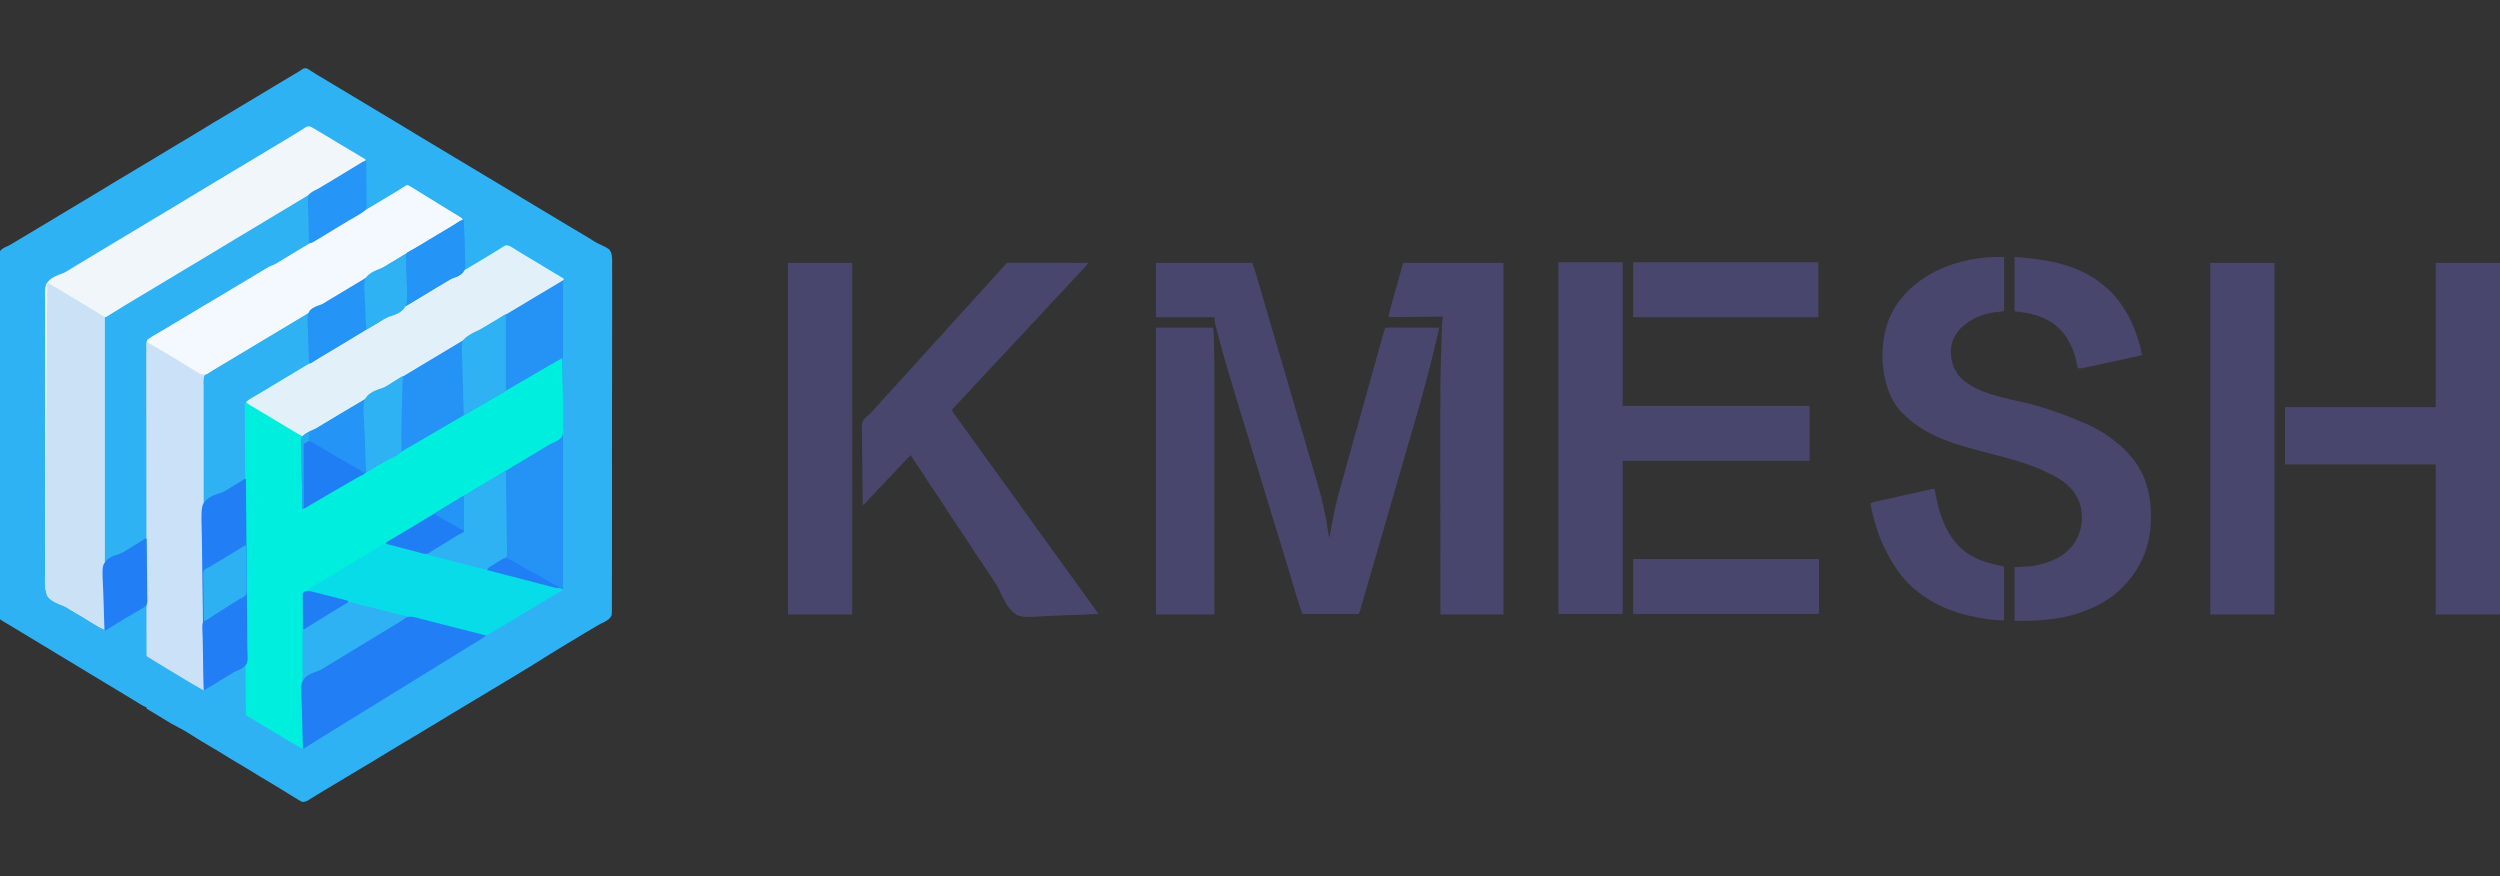 <svg xmlns="http://www.w3.org/2000/svg" width="4280" height="1500" version="1.1"><rect width="100%" height="100%" fill="#333333" stroke="none"/><path fill="#2FB2F4" d="M0 0 C1.988 0.892 1.988 0.892 3.957 2.176 C5.106 2.908 5.106 2.908 6.278 3.655 C7.114 4.202 7.951 4.749 8.812 5.312 C10.701 6.515 12.592 7.714 14.484 8.91 C15.521 9.566 16.558 10.223 17.627 10.899 C23.874 14.79 30.224 18.51 36.562 22.25 C46.748 28.27 56.899 34.341 67 40.5 C76.958 46.572 86.963 52.559 97 58.5 C107.611 64.78 118.18 71.121 128.707 77.541 C138.136 83.289 147.62 88.941 157.125 94.562 C167.866 100.915 178.529 107.372 189.138 113.944 C198.335 119.626 207.622 125.148 216.927 130.651 C226.322 136.208 235.681 141.817 245 147.5 C254.958 153.572 264.963 159.559 275 165.5 C285.611 171.78 296.18 178.121 306.707 184.541 C316.136 190.289 325.62 195.941 335.125 201.562 C345.866 207.915 356.529 214.372 367.138 220.944 C376.335 226.626 385.622 232.148 394.927 237.651 C404.322 243.208 413.681 248.817 423 254.5 C432.958 260.572 442.963 266.559 453 272.5 C483.01 290.267 483.01 290.267 492.835 296.554 C496.003 298.504 499.253 300.059 502.637 301.601 C517.939 309.01 517.939 309.01 521.341 315.597 C523.479 323.048 523.074 330.729 522.894 338.406 C522.917 340.996 522.951 343.586 522.994 346.175 C523.071 351.793 523.062 357.405 522.997 363.022 C522.901 371.374 522.937 379.721 522.999 388.073 C523.104 402.99 523.079 417.905 522.999 432.822 C522.929 445.875 522.903 458.926 522.922 471.979 C522.923 472.846 522.924 473.712 522.926 474.605 C522.93 478.123 522.935 481.64 522.941 485.158 C522.99 518.141 522.909 551.122 522.767 584.104 C522.641 613.397 522.622 642.688 522.697 671.98 C522.716 679.483 522.735 686.985 522.752 694.488 C522.754 695.412 522.757 696.335 522.759 697.287 C522.815 721.777 522.782 746.267 522.723 770.757 C522.717 773.392 522.711 776.028 522.704 778.663 C522.7 780.411 522.696 782.16 522.692 783.908 C522.661 796.953 522.676 809.997 522.712 823.041 C522.752 837.875 522.724 852.706 522.605 867.54 C522.541 875.839 522.528 884.135 522.591 892.434 C522.632 898.634 522.573 904.829 522.476 911.028 C522.452 913.533 522.46 916.04 522.503 918.545 C522.792 936.768 522.792 936.768 518.147 942.145 C513.653 945.919 508.711 948.513 503.377 950.899 C499.786 952.563 496.483 954.641 493.129 956.73 C491.88 957.472 490.629 958.211 489.376 958.946 C485.315 961.332 481.26 963.729 477.207 966.129 C476.17 966.743 476.17 966.743 475.111 967.369 C465.416 973.115 455.796 978.983 446.174 984.85 C442.057 987.36 437.933 989.856 433.805 992.348 C423.135 998.793 412.492 1005.268 402 1012 C390.915 1019.113 379.661 1025.939 368.386 1032.745 C364.29 1035.217 360.202 1037.701 356.117 1040.191 C343.115 1048.116 330.064 1055.951 316.96 1063.707 C306.463 1069.922 296.02 1076.219 285.604 1082.571 C276.529 1088.098 267.396 1093.527 258.25 1098.938 C246.55 1105.845 246.55 1105.845 235 1113 C226.666 1118.298 218.143 1123.281 209.645 1128.308 C200.06 1133.98 190.509 1139.701 181 1145.5 C170.899 1151.66 160.746 1157.727 150.562 1163.75 C141.823 1168.92 133.11 1174.117 124.5 1179.5 C115.207 1185.31 105.791 1190.9 96.359 1196.479 C86.869 1202.094 77.414 1207.76 68 1213.5 C56.596 1220.453 45.128 1227.294 33.627 1234.085 C27.408 1237.762 21.212 1241.466 15.074 1245.277 C14.02 1245.931 12.965 1246.584 11.878 1247.257 C9.939 1248.463 8.005 1249.677 6.077 1250.901 C5.224 1251.431 4.371 1251.962 3.492 1252.508 C2.764 1252.968 2.035 1253.429 1.285 1253.903 C-1.606 1255.291 -3.783 1255.856 -7 1256 C-10.089 1254.712 -10.089 1254.712 -13.367 1252.73 C-13.958 1252.379 -14.55 1252.028 -15.159 1251.666 C-17.074 1250.522 -18.974 1249.355 -20.875 1248.188 C-22.205 1247.387 -23.535 1246.588 -24.866 1245.791 C-31.805 1241.619 -38.703 1237.378 -45.533 1233.03 C-52.921 1228.354 -60.474 1223.95 -68 1219.5 C-76.623 1214.401 -85.236 1209.306 -93.688 1203.926 C-101.028 1199.291 -108.528 1194.919 -116 1190.5 C-124.623 1185.401 -133.236 1180.306 -141.688 1174.926 C-149.028 1170.291 -156.528 1165.919 -164 1161.5 C-181.414 1151.201 -181.414 1151.201 -188.75 1146.562 C-194.548 1142.899 -200.381 1139.3 -206.25 1135.75 C-207.042 1135.266 -207.835 1134.782 -208.651 1134.283 C-212.937 1131.702 -217.26 1129.345 -221.758 1127.152 C-228.625 1123.77 -235.116 1119.826 -241.625 1115.812 C-242.852 1115.06 -244.079 1114.308 -245.306 1113.556 C-247.141 1112.432 -248.976 1111.307 -250.81 1110.179 C-254.466 1107.933 -258.135 1105.713 -261.82 1103.516 C-263.088 1102.756 -263.088 1102.756 -264.38 1101.981 C-265.924 1101.057 -267.471 1100.137 -269.022 1099.224 C-270.715 1098.204 -272.364 1097.11 -274 1096 C-274 1095.34 -274 1094.68 -274 1094 C-274.707 1093.74 -275.413 1093.48 -276.142 1093.212 C-279.206 1091.913 -281.898 1090.354 -284.734 1088.613 C-285.853 1087.93 -286.971 1087.247 -288.123 1086.543 C-288.713 1086.18 -289.304 1085.817 -289.912 1085.443 C-292.423 1083.899 -294.94 1082.362 -297.456 1080.826 C-298.75 1080.035 -300.045 1079.244 -301.339 1078.453 C-307.371 1074.766 -313.432 1071.128 -319.5 1067.5 C-329.062 1061.776 -338.595 1056.005 -348.118 1050.215 C-356.177 1045.315 -364.251 1040.44 -372.345 1035.597 C-380.195 1030.895 -388.013 1026.14 -395.832 1021.386 C-403.208 1016.902 -410.592 1012.432 -418 1008 C-426.634 1002.834 -435.235 997.613 -443.832 992.386 C-451.208 987.902 -458.592 983.432 -466 979 C-474.625 973.839 -483.217 968.625 -491.805 963.402 C-500.589 958.06 -509.39 952.748 -518.225 947.49 C-518.979 947.04 -519.734 946.589 -520.512 946.125 C-521.493 945.541 -521.493 945.541 -522.495 944.945 C-524 944 -524 944 -525 943 C-525.103 941.619 -525.137 940.233 -525.143 938.848 C-525.149 937.945 -525.155 937.042 -525.162 936.112 C-525.164 935.107 -525.166 934.102 -525.168 933.066 C-525.174 932.004 -525.18 930.942 -525.186 929.848 C-525.205 926.242 -525.216 922.636 -525.228 919.03 C-525.24 916.437 -525.252 913.845 -525.265 911.253 C-525.295 904.844 -525.32 898.436 -525.343 892.027 C-525.362 886.697 -525.383 881.367 -525.406 876.037 C-525.656 817.303 -525.798 758.568 -525.906 699.833 C-525.922 691.325 -525.938 682.817 -525.954 674.309 C-525.957 672.899 -525.957 672.899 -525.96 671.46 C-526.019 640.98 -526.132 610.501 -526.275 580.021 C-526.422 548.699 -526.516 517.377 -526.544 486.054 C-526.548 481.631 -526.552 477.208 -526.557 472.784 C-526.558 471.479 -526.558 471.479 -526.56 470.146 C-526.576 456.129 -526.648 442.112 -526.739 428.095 C-526.83 414.006 -526.863 399.918 -526.836 385.829 C-526.821 377.456 -526.851 369.086 -526.946 360.713 C-527.011 354.462 -526.993 348.215 -526.942 341.964 C-526.935 339.434 -526.954 336.904 -527.004 334.375 C-527.342 315.964 -527.342 315.964 -523.46 311.051 C-519.741 307.788 -515.635 305.747 -511.079 303.898 C-507.662 302.422 -504.575 300.429 -501.422 298.465 C-500.163 297.717 -498.903 296.972 -497.641 296.23 C-486.046 289.398 -474.49 282.507 -463 275.5 C-452.367 269.016 -441.676 262.635 -430.959 256.292 C-420.458 250.075 -410.012 243.776 -399.594 237.423 C-390.625 231.961 -381.601 226.596 -372.562 221.25 C-363.823 216.08 -355.11 210.883 -346.5 205.5 C-337.207 199.69 -327.791 194.1 -318.359 188.521 C-308.869 182.906 -299.414 177.24 -290 171.5 C-279.367 165.016 -268.676 158.635 -257.959 152.292 C-247.458 146.075 -237.012 139.776 -226.594 133.423 C-217.625 127.961 -208.601 122.596 -199.562 117.25 C-190.823 112.08 -182.11 106.883 -173.5 101.5 C-164.207 95.69 -154.791 90.1 -145.359 84.521 C-135.869 78.906 -126.414 73.24 -117 67.5 C-106.367 61.016 -95.676 54.635 -84.959 48.292 C-74.47 42.082 -64.034 35.79 -53.626 29.443 C-42.965 22.952 -32.231 16.584 -21.48 10.242 C-20.826 9.855 -20.171 9.468 -19.496 9.069 C-17.723 8.021 -15.949 6.975 -14.174 5.928 C-10.956 4.032 -10.956 4.032 -7.9 1.753 C-4.813 -0.113 -3.515 -0.572 0 0 Z" transform="translate(525,117)"/><path fill="#0ED" d="M0 0 C2.744 1.373 2.744 1.373 5.586 3.148 C6.665 3.814 7.744 4.48 8.856 5.166 C9.428 5.525 9.999 5.884 10.588 6.253 C13.698 8.205 16.827 10.125 19.953 12.051 C20.608 12.456 21.264 12.861 21.939 13.278 C28.61 17.396 35.354 21.388 42.106 25.371 C54.072 32.432 65.962 39.602 77.768 46.926 C82.798 50.045 87.835 53.11 93 56 C93 56.66 93 57.32 93 58 C90.938 59.486 90.938 59.486 88 61.246 C86.353 62.24 86.353 62.24 84.672 63.254 C83.448 63.982 82.224 64.71 81 65.438 C79.734 66.197 78.468 66.958 77.203 67.719 C73.142 70.157 69.072 72.58 65 75 C64.001 75.594 64.001 75.594 62.982 76.2 C56.968 79.775 50.951 83.345 44.93 86.91 C36.252 92.05 27.612 97.249 19 102.5 C9.042 108.572 -0.963 114.559 -11 120.5 C-21.116 126.489 -31.206 132.516 -41.25 138.625 C-41.822 138.973 -42.393 139.32 -42.983 139.679 C-46.99 142.117 -50.995 144.558 -55 147 C-59.582 149.794 -64.165 152.586 -68.75 155.375 C-69.321 155.723 -69.893 156.07 -70.482 156.428 C-80.625 162.594 -90.825 168.661 -101.04 174.707 C-110.396 180.247 -119.717 185.84 -129 191.5 C-139.062 197.634 -149.172 203.684 -159.312 209.688 C-171.285 216.777 -183.202 223.951 -195.073 231.21 C-200.524 234.543 -205.979 237.868 -211.438 241.188 C-212.304 241.715 -212.304 241.715 -213.189 242.253 C-223.584 248.572 -234.041 254.783 -244.51 260.976 C-253.376 266.223 -262.181 271.549 -270.916 277.011 C-278.832 281.94 -286.85 286.69 -294.875 291.438 C-304.405 297.077 -313.921 302.734 -323.375 308.5 C-324.286 309.056 -325.198 309.611 -326.137 310.184 C-330.547 312.877 -334.947 315.584 -339.34 318.305 C-340.601 319.083 -340.601 319.083 -341.887 319.877 C-343.46 320.848 -345.03 321.823 -346.597 322.803 C-351.776 326 -351.776 326 -354 326 C-354 366.92 -354 407.84 -354 450 C-346.08 445.38 -338.16 440.76 -330 436 C-323.997 432.499 -317.995 428.997 -311.992 425.496 C-308.017 423.177 -304.043 420.857 -300.07 418.535 C-289.795 412.532 -279.504 406.558 -269.188 400.625 C-260.251 395.483 -251.361 390.27 -242.5 385 C-232.565 379.091 -222.583 373.269 -212.563 367.506 C-202.339 361.626 -192.151 355.685 -181.968 349.734 C-176.98 346.82 -171.99 343.91 -167 341 C-165 339.833 -163 338.667 -161 337.5 C-117 311.833 -73 286.167 -29 260.5 C-28.01 259.923 -27.02 259.345 -26 258.75 C-23.999 257.583 -21.997 256.415 -19.996 255.248 C-15.019 252.345 -10.044 249.442 -5.07 246.535 C4.127 241.162 13.331 235.804 22.564 230.493 C32.664 224.684 42.73 218.821 52.75 212.875 C53.863 212.215 54.976 211.555 56.122 210.875 C61.586 207.633 67.041 204.377 72.484 201.102 C73.5 200.493 74.517 199.885 75.563 199.258 C77.475 198.114 79.383 196.964 81.288 195.808 C82.131 195.304 82.975 194.8 83.844 194.281 C84.578 193.838 85.312 193.396 86.068 192.939 C88 192 88 192 91 192 C91.374 209.428 91.656 226.856 91.829 244.287 C91.911 252.382 92.024 260.474 92.207 268.567 C92.367 275.625 92.47 282.68 92.505 289.74 C92.526 293.476 92.575 297.207 92.692 300.941 C93.376 323.645 93.376 323.645 89.433 329.213 C85.721 332.654 81.618 334.649 76.875 336.311 C74.385 337.226 72.258 338.552 70.047 340.004 C68.615 340.858 67.183 341.711 65.75 342.562 C58.312 347.003 50.903 351.487 43.505 355.993 C32.038 362.977 20.517 369.867 8.962 376.706 C-0.395 382.246 -9.716 387.839 -19 393.5 C-28.958 399.572 -38.963 405.559 -49 411.5 C-59.654 417.807 -70.27 424.169 -80.844 430.609 C-90.504 436.493 -100.194 442.326 -109.898 448.137 C-119.487 453.879 -129.047 459.669 -138.593 465.484 C-148.729 471.655 -158.928 477.719 -169.145 483.756 C-176.378 488.031 -183.59 492.336 -190.734 496.758 C-191.345 497.135 -191.955 497.513 -192.583 497.902 C-195.463 499.686 -198.338 501.478 -201.208 503.278 C-202.71 504.213 -202.71 504.213 -204.242 505.168 C-205.117 505.717 -205.992 506.267 -206.894 506.833 C-209 508 -209 508 -211 508 C-211 508.66 -211 509.32 -211 510 C-210.435 510.049 -209.87 510.098 -209.288 510.148 C-204.219 510.641 -199.585 511.535 -194.688 513 C-183.583 516.23 -172.348 518.94 -161.12 521.701 C-153.23 523.648 -145.405 525.719 -137.601 527.989 C-131.301 529.758 -124.945 531.299 -118.591 532.861 C-114.585 533.847 -110.582 534.843 -106.578 535.84 C-105.852 536.019 -105.126 536.199 -104.378 536.384 C-99.226 537.666 -94.111 539.061 -89 540.5 C-83.172 542.14 -77.333 543.701 -71.457 545.16 C-70.678 545.355 -69.9 545.549 -69.098 545.749 C-65.133 546.739 -61.168 547.722 -57.201 548.703 C-45.384 551.628 -33.616 554.7 -21.891 557.977 C-8.469 561.712 5.052 565.05 18.574 568.397 C32.952 571.959 47.249 575.777 61.532 579.702 C66.2 580.98 70.872 582.232 75.562 583.426 C76.437 583.65 77.311 583.873 78.212 584.104 C79.869 584.526 81.527 584.942 83.187 585.351 C88.779 586.779 88.779 586.779 91 589 C90.135 589.513 89.271 590.025 88.38 590.554 C67.524 602.917 67.524 602.917 46.722 615.371 C41.71 618.384 36.687 621.375 31.656 624.355 C30.999 624.745 30.342 625.134 29.665 625.535 C28.996 625.932 28.326 626.328 27.637 626.737 C16.337 633.431 5.056 640.151 -6.162 646.982 C-11.106 649.992 -16.053 652.996 -21 656 C-21.915 656.557 -22.83 657.113 -23.773 657.687 C-26.157 659.133 -28.546 660.568 -30.938 662 C-31.599 662.404 -32.261 662.807 -32.943 663.223 C-39.144 666.906 -42.909 667.277 -49.765 665.589 C-50.656 665.358 -51.548 665.127 -52.466 664.889 C-53.419 664.651 -54.371 664.413 -55.353 664.168 C-58.526 663.373 -61.694 662.564 -64.863 661.754 C-67.102 661.19 -69.34 660.627 -71.579 660.065 C-77.582 658.556 -83.581 657.034 -89.579 655.51 C-95.817 653.927 -102.058 652.356 -108.299 650.785 C-118.139 648.306 -127.977 645.821 -137.814 643.332 C-148.367 640.662 -158.922 638.009 -169.484 635.379 C-170.143 635.215 -170.803 635.051 -171.482 634.881 C-174.636 634.096 -177.79 633.311 -180.944 632.526 C-204.73 626.603 -228.494 620.595 -252.256 614.578 C-257.668 613.208 -263.079 611.839 -268.491 610.47 C-271.953 609.595 -275.414 608.719 -278.875 607.844 C-280.133 607.525 -280.133 607.525 -281.417 607.201 C-290.758 604.837 -300.097 602.468 -309.433 600.082 C-313.616 599.014 -317.801 597.951 -321.987 596.89 C-323.799 596.429 -325.61 595.966 -327.42 595.499 C-329.815 594.881 -332.212 594.273 -334.609 593.668 C-335.888 593.341 -337.166 593.014 -338.483 592.677 C-344.55 591.509 -348.212 591.685 -354 594 C-354 682.11 -354 770.22 -354 861 C-366.389 854.242 -366.389 854.242 -372.09 850.855 C-372.708 850.489 -373.327 850.122 -373.964 849.744 C-375.956 848.56 -377.947 847.374 -379.938 846.188 C-381.351 845.347 -382.764 844.506 -384.178 843.665 C-394.436 837.556 -404.654 831.382 -414.851 825.171 C-420.644 821.641 -426.445 818.125 -432.266 814.641 C-432.852 814.289 -433.439 813.938 -434.044 813.576 C-436.844 811.9 -439.646 810.227 -442.449 808.556 C-443.429 807.97 -444.409 807.385 -445.418 806.781 C-446.282 806.266 -447.146 805.751 -448.036 805.221 C-450 804 -450 804 -451 803 C-451.112 800.169 -451.158 797.363 -451.162 794.531 C-451.168 793.628 -451.173 792.724 -451.178 791.794 C-451.195 788.726 -451.205 785.659 -451.214 782.592 C-451.225 780.386 -451.236 778.181 -451.247 775.976 C-451.277 769.884 -451.3 763.792 -451.321 757.701 C-451.341 752.484 -451.364 747.266 -451.387 742.049 C-451.6 693.409 -451.713 644.769 -451.803 596.128 C-451.816 588.891 -451.83 581.653 -451.844 574.415 C-451.846 573.615 -451.848 572.815 -451.849 571.991 C-451.9 546.064 -451.998 520.137 -452.123 494.209 C-452.25 467.564 -452.332 440.919 -452.356 414.274 C-452.359 410.511 -452.363 406.748 -452.367 402.985 C-452.368 401.874 -452.368 401.874 -452.37 400.74 C-452.384 388.817 -452.446 376.894 -452.526 364.97 C-452.605 352.985 -452.633 341.001 -452.609 329.015 C-452.598 322.52 -452.609 316.027 -452.682 309.533 C-452.749 303.587 -452.75 297.646 -452.7 291.701 C-452.694 289.549 -452.711 287.397 -452.754 285.246 C-453.05 269.556 -453.05 269.556 -449.611 265.269 C-445.827 261.936 -441.601 259.974 -437 258 C-435.623 257.195 -434.258 256.369 -432.917 255.504 C-431.828 254.863 -430.739 254.223 -429.617 253.562 C-429.003 253.2 -428.389 252.837 -427.757 252.464 C-426.462 251.7 -425.167 250.937 -423.872 250.175 C-420.366 248.112 -416.867 246.041 -413.367 243.969 C-412.659 243.55 -411.951 243.131 -411.222 242.699 C-404.449 238.684 -397.721 234.599 -391 230.5 C-380.367 224.016 -369.676 217.635 -358.959 211.292 C-349.03 205.413 -339.145 199.467 -329.293 193.459 C-319.864 187.711 -310.38 182.059 -300.875 176.438 C-291.194 170.712 -281.562 164.923 -272 159 C-261.763 152.658 -251.438 146.479 -241.073 140.349 C-231.678 134.792 -222.319 129.183 -213 123.5 C-202.367 117.016 -191.676 110.635 -180.959 104.292 C-171.03 98.413 -161.145 92.467 -151.293 86.459 C-141.864 80.711 -132.38 75.059 -122.875 69.438 C-113.194 63.712 -103.562 57.923 -94 52 C-83.769 45.661 -73.45 39.486 -63.09 33.359 C-53.938 27.946 -44.814 22.492 -35.73 16.965 C-33.965 15.892 -32.198 14.821 -30.432 13.751 C-25.639 10.844 -20.859 7.927 -16.137 4.906 C-15.441 4.468 -14.746 4.03 -14.03 3.579 C-12.306 2.489 -10.594 1.382 -8.883 0.273 C-5.296 -1.311 -3.774 -0.925 0 0 Z" transform="translate(872,421)"/><path fill="#CAE1F7" d="M0 0 C2.28 1.185 4.478 2.402 6.654 3.769 C7.451 4.266 8.248 4.764 9.07 5.277 C9.929 5.818 10.788 6.359 11.673 6.917 C13.562 8.097 15.452 9.277 17.341 10.456 C18.839 11.393 18.839 11.393 20.366 12.348 C25.724 15.687 31.106 18.988 36.486 22.292 C45.273 27.696 54.059 33.102 62.821 38.548 C67.337 41.354 71.868 44.133 76.419 46.882 C77.392 47.474 78.365 48.065 79.367 48.674 C81.241 49.813 83.119 50.944 85.001 52.068 C85.836 52.578 86.672 53.088 87.533 53.613 C88.274 54.059 89.014 54.505 89.778 54.965 C91.486 56.292 91.486 56.292 92.486 59.292 C91.663 59.779 90.84 60.265 89.993 60.767 C72.873 70.895 55.803 81.099 38.814 91.445 C32.597 95.229 26.359 98.976 20.113 102.712 C14.31 106.187 8.529 109.696 2.751 113.214 C-9.303 120.555 -21.406 127.809 -33.552 134.998 C-42.909 140.538 -52.23 146.132 -61.514 151.792 C-71.472 157.864 -81.477 163.851 -91.514 169.792 C-101.63 175.781 -111.721 181.808 -121.764 187.917 C-122.619 188.437 -122.619 188.437 -123.492 188.968 C-127.501 191.407 -131.507 193.85 -135.514 196.292 C-140.2 199.149 -144.888 202.003 -149.577 204.855 C-150.156 205.207 -150.736 205.56 -151.333 205.923 C-160.972 211.782 -170.666 217.545 -180.381 223.28 C-188.358 227.995 -196.289 232.782 -204.202 237.605 C-214.264 243.739 -224.373 249.79 -234.514 255.792 C-244.551 261.733 -254.556 267.721 -264.514 273.792 C-274.472 279.864 -284.477 285.851 -294.514 291.792 C-304.983 297.991 -315.426 304.23 -325.827 310.542 C-326.946 311.221 -328.066 311.9 -329.219 312.599 C-332.324 314.487 -335.426 316.377 -338.514 318.292 C-339.399 318.617 -340.284 318.941 -341.196 319.275 C-344.793 320.883 -346.915 322.302 -349.514 325.292 C-351.725 332.012 -350.973 339.623 -350.875 346.597 C-350.884 348.826 -350.898 351.055 -350.916 353.284 C-350.952 359.415 -350.919 365.543 -350.875 371.673 C-350.844 377.604 -350.864 383.533 -350.883 389.464 C-350.92 401.594 -350.906 413.723 -350.862 425.853 C-350.82 437.863 -350.8 449.872 -350.81 461.882 C-350.811 462.629 -350.811 463.376 -350.812 464.145 C-350.815 467.938 -350.819 471.73 -350.823 475.523 C-350.85 502.384 -350.825 529.245 -350.771 556.106 C-350.719 582.201 -350.689 608.296 -350.691 634.391 C-350.691 635.195 -350.691 636 -350.691 636.829 C-350.692 644.906 -350.693 652.984 -350.694 661.062 C-350.697 677.518 -350.696 693.973 -350.694 710.429 C-350.694 711.185 -350.694 711.942 -350.694 712.722 C-350.686 763.245 -350.606 813.769 -350.514 864.292 C-352.27 863.338 -354.025 862.382 -355.78 861.427 C-356.758 860.895 -357.735 860.363 -358.742 859.815 C-362.07 857.987 -365.34 856.087 -368.604 854.148 C-369.532 853.597 -369.532 853.597 -370.478 853.036 C-372.471 851.853 -374.461 850.666 -376.452 849.48 C-377.145 849.067 -377.839 848.654 -378.554 848.229 C-392.929 839.674 -407.244 831.021 -421.514 822.292 C-422.122 821.921 -422.729 821.549 -423.356 821.166 C-427.055 818.903 -430.753 816.638 -434.448 814.369 C-436.168 813.313 -437.888 812.258 -439.607 811.204 C-440.632 810.573 -441.657 809.942 -442.713 809.292 C-443.619 808.735 -444.525 808.178 -445.458 807.605 C-447.514 806.292 -447.514 806.292 -448.514 805.292 C-448.618 802.442 -448.655 799.616 -448.651 796.765 C-448.654 795.856 -448.656 794.946 -448.659 794.009 C-448.667 790.92 -448.667 787.832 -448.668 784.743 C-448.672 782.523 -448.677 780.302 -448.681 778.081 C-448.693 771.948 -448.699 765.814 -448.704 759.681 C-448.709 753.755 -448.719 747.83 -448.729 741.904 C-448.754 726.02 -448.769 710.137 -448.782 694.253 C-448.786 688.994 -448.791 683.734 -448.796 678.475 C-448.821 650.53 -448.843 622.584 -448.855 594.639 C-448.858 588.161 -448.861 581.683 -448.864 575.206 C-448.865 574.401 -448.865 573.596 -448.865 572.767 C-448.878 546.666 -448.908 520.565 -448.95 494.465 C-448.993 467.646 -449.02 440.828 -449.025 414.01 C-449.026 410.225 -449.026 406.439 -449.027 402.654 C-449.028 401.909 -449.028 401.164 -449.028 400.396 C-449.032 388.39 -449.052 376.384 -449.078 364.378 C-449.104 352.317 -449.112 340.256 -449.101 328.195 C-449.096 321.656 -449.099 315.118 -449.124 308.58 C-449.146 302.6 -449.146 296.621 -449.126 290.641 C-449.124 288.473 -449.129 286.304 -449.144 284.135 C-449.163 281.197 -449.152 278.26 -449.132 275.322 C-449.145 274.471 -449.158 273.62 -449.171 272.743 C-449.108 268.448 -448.927 266.807 -446.15 263.344 C-443.409 261.211 -440.682 259.407 -437.667 257.683 C-437.107 257.359 -436.547 257.035 -435.97 256.702 C-434.764 256.006 -433.557 255.313 -432.347 254.624 C-429.065 252.751 -425.798 250.852 -422.53 248.956 C-421.858 248.567 -421.186 248.179 -420.494 247.778 C-413.838 243.919 -407.266 239.93 -400.702 235.917 C-390.01 229.389 -379.258 222.966 -368.477 216.587 C-359.055 211.01 -349.673 205.371 -340.327 199.667 C-330.345 193.576 -320.293 187.618 -310.191 181.729 C-301.241 176.509 -292.357 171.191 -283.514 165.792 C-274.29 160.167 -265.04 154.589 -255.732 149.103 C-254.481 148.366 -253.232 147.627 -251.984 146.886 C-241.157 140.466 -241.157 140.466 -236.108 138.355 C-229.287 135.47 -223.036 131.413 -216.702 127.605 C-215.276 126.753 -213.851 125.902 -212.425 125.051 C-202.789 119.291 -193.192 113.465 -183.608 107.619 C-174.197 101.88 -164.71 96.28 -155.188 90.727 C-146.304 85.545 -137.481 80.274 -128.702 74.917 C-118.617 68.764 -108.491 62.688 -98.327 56.667 C-97.649 56.266 -96.97 55.864 -96.272 55.45 C-95.597 55.05 -94.921 54.65 -94.226 54.238 C-92.881 53.441 -91.535 52.644 -90.19 51.847 C-89.533 51.458 -88.876 51.069 -88.2 50.668 C-81.125 46.473 -74.077 42.236 -67.03 37.997 C-61.251 34.525 -55.462 31.07 -49.663 27.632 C-48.985 27.23 -48.308 26.829 -47.61 26.415 C-44.174 24.378 -40.736 22.344 -37.296 20.315 C-30.992 16.59 -24.723 12.827 -18.542 8.902 C-17.484 8.236 -16.426 7.57 -15.337 6.884 C-13.383 5.648 -11.438 4.396 -9.504 3.128 C-8.647 2.588 -7.791 2.048 -6.909 1.491 C-5.808 0.777 -5.808 0.777 -4.685 0.049 C-2.514 -0.708 -2.514 -0.708 0 0 Z" transform="translate(699.514,317.708)"/><path fill="#F1F6FB" d="M0 0 C1.987 1.002 3.933 2.085 5.848 3.219 C6.688 3.713 6.688 3.713 7.544 4.217 C9.388 5.304 11.225 6.402 13.062 7.5 C14.366 8.272 15.669 9.044 16.973 9.815 C26.765 15.618 36.496 21.522 46.213 27.45 C58.832 35.144 71.548 42.674 84.269 50.197 C87.52 52.12 90.764 54.053 94 56 C92.68 59.961 91.135 60.365 87.543 62.414 C86.977 62.741 86.411 63.067 85.829 63.404 C84.599 64.112 83.367 64.817 82.134 65.518 C78.802 67.413 75.488 69.338 72.172 71.258 C71.488 71.652 70.805 72.047 70.101 72.454 C63.322 76.374 56.622 80.421 49.938 84.5 C48.774 85.209 47.611 85.917 46.447 86.626 C43.54 88.397 40.635 90.17 37.73 91.944 C32.573 95.092 27.413 98.236 22.25 101.375 C21.679 101.722 21.108 102.07 20.519 102.428 C10.376 108.594 0.175 114.661 -10.04 120.707 C-19.396 126.247 -28.717 131.84 -38 137.5 C-48.633 143.983 -59.324 150.365 -70.041 156.708 C-80.542 162.925 -90.988 169.224 -101.406 175.577 C-110.375 181.039 -119.399 186.404 -128.438 191.75 C-137.177 196.92 -145.89 202.117 -154.5 207.5 C-163.793 213.31 -173.209 218.9 -182.641 224.479 C-192.131 230.094 -201.586 235.76 -211 241.5 C-221.633 247.984 -232.324 254.365 -243.041 260.708 C-253.542 266.925 -263.988 273.224 -274.406 279.577 C-283.375 285.039 -292.399 290.404 -301.438 295.75 C-314.431 303.438 -327.312 311.288 -340.098 319.317 C-341.959 320.486 -343.823 321.649 -345.688 322.812 C-346.681 323.438 -347.675 324.063 -348.699 324.707 C-351 326 -351 326 -353 326 C-353 502.55 -353 679.1 -353 861 C-364.238 855.381 -364.238 855.381 -368.977 852.461 C-370.043 851.808 -371.109 851.155 -372.207 850.482 C-372.762 850.14 -373.317 849.798 -373.889 849.445 C-376.954 847.556 -380.028 845.681 -383.102 843.805 C-383.745 843.412 -384.388 843.019 -385.051 842.614 C-394.075 837.112 -403.167 831.717 -412.294 826.388 C-413.55 825.637 -414.794 824.864 -416.019 824.064 C-420.491 821.212 -424.838 819.303 -429.852 817.56 C-437.986 814.33 -446.05 810.55 -451 803 C-456.885 788.886 -454.885 770.893 -454.675 755.961 C-454.62 750.102 -454.697 744.245 -454.769 738.386 C-454.919 725.674 -454.911 712.965 -454.833 700.252 C-454.766 689.127 -454.75 678.004 -454.786 666.879 C-454.788 666.14 -454.79 665.401 -454.793 664.639 C-454.802 661.637 -454.811 658.635 -454.821 655.633 C-454.912 627.501 -454.839 599.372 -454.693 571.241 C-454.564 546.277 -454.583 521.317 -454.726 496.353 C-454.886 468.271 -454.952 440.192 -454.867 412.11 C-454.859 409.113 -454.85 406.117 -454.842 403.121 C-454.84 402.383 -454.837 401.645 -454.835 400.885 C-454.805 389.77 -454.846 378.657 -454.922 367.543 C-455.009 354.897 -454.991 342.256 -454.838 329.611 C-454.764 323.161 -454.735 316.72 -454.834 310.271 C-455.379 271.443 -455.379 271.443 -448.11 263.299 C-441.595 257.243 -433.65 253.97 -425.327 251.176 C-421.057 249.667 -417.482 247.56 -413.746 245.043 C-412.146 244.067 -412.146 244.067 -410.514 243.072 C-408.991 242.139 -408.991 242.139 -407.438 241.188 C-405.104 239.763 -402.768 238.341 -400.434 236.918 C-398.786 235.913 -398.786 235.913 -397.105 234.888 C-392.748 232.239 -388.376 229.617 -384 227 C-377.404 223.055 -370.83 219.075 -364.266 215.078 C-352.211 207.737 -340.108 200.483 -327.962 193.294 C-318.605 187.754 -309.284 182.161 -300 176.5 C-290.042 170.428 -280.037 164.441 -270 158.5 C-259.346 152.193 -248.73 145.831 -238.156 139.391 C-228.496 133.507 -218.806 127.674 -209.102 121.863 C-200.663 116.81 -192.244 111.726 -183.844 106.609 C-172.595 99.758 -161.294 93.001 -149.96 86.292 C-140.604 80.753 -131.283 75.16 -122 69.5 C-112.042 63.428 -102.037 57.441 -92 51.5 C-80.658 44.787 -69.364 38.002 -58.108 31.146 C-49.354 25.815 -40.577 20.523 -31.773 15.276 C-27.016 12.437 -22.287 9.567 -17.617 6.586 C-16.79 6.062 -15.962 5.539 -15.11 5 C-13.587 4.032 -12.072 3.053 -10.566 2.059 C-6.504 -0.511 -4.589 -1.41 0 0 Z" transform="translate(532,217)"/><path fill="#48466C" d="M0 0 C54.45 0 108.9 0 165 0 C170.743 17.229 170.743 17.229 172.649 23.799 C172.874 24.564 173.098 25.329 173.33 26.117 C174.061 28.611 174.788 31.106 175.516 33.602 C176.045 35.409 176.574 37.215 177.104 39.022 C178.232 42.876 179.36 46.73 180.485 50.585 C182.282 56.734 184.081 62.883 185.882 69.031 C186.499 71.137 187.116 73.242 187.732 75.348 C188.039 76.397 188.347 77.446 188.663 78.527 C189.602 81.733 190.541 84.94 191.479 88.147 C195.474 101.799 199.48 115.448 203.496 129.094 C203.754 129.972 204.013 130.849 204.279 131.754 C205.569 136.137 206.859 140.519 208.15 144.902 C219.303 182.783 230.405 220.678 241.489 258.579 C244.033 267.277 246.578 275.975 249.125 284.672 C249.384 285.559 249.644 286.447 249.912 287.362 C251.223 291.839 252.535 296.316 253.846 300.793 C256.412 309.549 258.973 318.306 261.528 327.066 C262.508 330.425 263.488 333.785 264.469 337.145 C264.707 337.96 264.945 338.775 265.19 339.616 C268.33 350.37 271.529 361.104 274.781 371.824 C283.491 400.661 290.165 429.218 294.599 459.015 C294.775 460.193 294.951 461.372 295.133 462.586 C295.279 463.594 295.424 464.603 295.575 465.642 C295.888 468.01 295.888 468.01 297 470 C297.11 469.408 297.219 468.817 297.333 468.208 C298.506 461.892 299.694 455.578 300.888 449.266 C301.328 446.929 301.766 444.592 302.199 442.254 C305.412 424.95 309.349 407.973 314 391 C314.175 390.361 314.35 389.721 314.53 389.063 C317.358 378.731 320.235 368.413 323.121 358.097 C324.315 353.828 325.506 349.558 326.698 345.287 C329.266 336.086 331.837 326.887 334.41 317.687 C335.999 312.003 337.588 306.319 339.176 300.635 C343.496 285.179 347.816 269.723 352.139 254.268 C357.69 234.421 363.237 214.573 368.773 194.723 C369.327 192.737 369.881 190.752 370.435 188.767 C372.55 181.183 374.665 173.6 376.778 166.016 C379.663 155.663 382.551 145.311 385.45 134.962 C385.975 133.088 386.499 131.214 387.024 129.34 C387.882 126.278 388.744 123.217 389.609 120.156 C389.846 119.31 390.083 118.463 390.327 117.591 C391.884 112.116 391.884 112.116 393 111 C395.861 110.905 398.698 110.874 401.559 110.886 C402.456 110.886 403.354 110.886 404.278 110.886 C407.26 110.887 410.241 110.895 413.223 110.902 C415.284 110.904 417.345 110.906 419.406 110.907 C424.843 110.91 430.28 110.92 435.716 110.931 C441.259 110.942 446.803 110.946 452.346 110.951 C463.23 110.962 474.115 110.979 485 111 C473.915 161.154 460.86 210.601 446.597 259.933 C446.019 261.933 445.442 263.933 444.865 265.933 C441.104 278.968 437.324 291.996 433.526 305.021 C433.337 305.669 433.148 306.317 432.953 306.984 C432.763 307.637 432.572 308.29 432.376 308.963 C427.156 326.869 421.987 344.79 416.814 362.71 C414.009 372.429 411.202 382.148 408.395 391.867 C408.12 392.817 407.846 393.767 407.563 394.746 C402.321 412.896 397.072 431.043 391.812 449.188 C391.615 449.867 391.418 450.547 391.215 451.248 C383.439 478.078 375.632 504.898 367.816 531.717 C366.903 534.851 365.99 537.986 365.076 541.121 C364.408 543.414 363.74 545.706 363.071 547.999 C360.667 556.247 358.278 564.5 355.907 572.758 C355.144 575.408 354.382 578.058 353.619 580.708 C352.891 583.242 352.167 585.777 351.442 588.313 C351.002 589.845 350.561 591.378 350.119 592.91 C349.919 593.617 349.718 594.324 349.511 595.052 C348.114 599.886 348.114 599.886 347 601 C344.017 601.095 341.057 601.126 338.074 601.114 C337.137 601.114 336.201 601.114 335.236 601.114 C332.125 601.113 329.014 601.105 325.902 601.098 C323.751 601.096 321.601 601.094 319.45 601.093 C313.776 601.09 308.103 601.08 302.429 601.069 C296.645 601.058 290.861 601.054 285.076 601.049 C273.717 601.038 262.359 601.021 251 601 C247.437 592.604 244.751 583.999 242.133 575.273 C241.661 573.715 241.19 572.156 240.718 570.598 C239.709 567.267 238.704 563.936 237.7 560.604 C236.101 555.294 234.496 549.986 232.889 544.678 C232.34 542.864 231.791 541.05 231.242 539.236 C230.832 537.881 230.832 537.881 230.414 536.499 C229.578 533.736 228.742 530.973 227.907 528.21 C222.802 511.325 217.652 494.454 212.489 477.587 C210.446 470.91 208.405 464.232 206.363 457.555 C206.14 456.825 205.917 456.096 205.688 455.345 C200.61 438.735 195.554 422.118 190.5 405.5 C183.581 382.749 176.644 360.003 169.691 337.262 C159.988 305.523 150.301 273.78 140.655 242.025 C138.681 235.529 136.706 229.033 134.725 222.54 C123.934 187.164 113.384 151.737 104.312 115.875 C104.145 115.219 103.978 114.564 103.806 113.889 C103.339 112.05 102.882 110.209 102.426 108.367 C102.172 107.347 101.919 106.328 101.657 105.277 C100.845 101.228 100.456 97.104 100 93 C67 93 34 93 0 93 C0 62.31 0 31.62 0 0 Z" transform="translate(1979,450)"/><path fill="#48466C" d="M0 0 C1.171 0.002 1.171 0.002 2.366 0.004 C4.273 0.008 6.179 0.014 8.086 0.02 C8.109 11.998 8.127 23.976 8.138 35.954 C8.143 41.515 8.15 47.076 8.161 52.637 C8.172 58 8.178 63.362 8.181 68.724 C8.183 70.775 8.186 72.825 8.192 74.876 C8.199 77.737 8.2 80.599 8.199 83.461 C8.203 84.317 8.207 85.174 8.21 86.057 C8.2 91.905 8.2 91.905 7.086 93.02 C5.077 93.234 3.068 93.442 1.055 93.615 C-22.148 95.608 -44.15 102.419 -61.914 118.02 C-62.688 118.686 -63.461 119.352 -64.258 120.039 C-75.206 130.143 -82.159 144.282 -83.117 159.176 C-83.371 177.262 -78.872 192.356 -66.914 206.02 C-39.422 234.057 10.043 241.118 46.794 250.139 C80.593 258.465 113.137 270.289 145.086 284.02 C145.937 284.384 146.787 284.748 147.664 285.124 C164.86 292.585 181.546 302.165 196.086 314.02 C197.048 314.792 198.009 315.564 199 316.359 C201.714 318.558 204.403 320.783 207.086 323.02 C207.745 323.553 208.403 324.087 209.082 324.637 C212.877 327.764 216.106 331.156 219.281 334.91 C220.473 336.303 221.697 337.669 222.953 339.004 C248.886 366.707 259.571 404.915 259.398 442.082 C259.396 443.302 259.396 443.302 259.393 444.547 C259.345 457.232 258.821 469.589 256.086 482.02 C255.909 482.824 255.732 483.629 255.55 484.458 C248.764 514.208 235.31 540.079 214.086 562.02 C213.2 562.957 212.315 563.894 211.402 564.859 C189.015 588.027 158.778 603.168 128.086 612.02 C126.871 612.371 126.871 612.371 125.632 612.729 C92.86 621.986 60.118 623.02 26.086 623.02 C26.086 592.66 26.086 562.3 26.086 531.02 C35.986 530.36 45.886 529.7 56.086 529.02 C84.411 524.547 110.639 514.501 128.023 490.645 C140.166 471.885 143.796 450.716 139.497 428.851 C135.039 408.428 122.261 392.739 104.984 381.597 C103.031 380.38 101.065 379.193 99.086 378.02 C98.134 377.454 98.134 377.454 97.163 376.876 C60.657 355.593 16.408 344.767 -24.289 334.34 C-73.393 321.755 -124.667 307.335 -161.914 271.02 C-162.553 270.442 -163.193 269.865 -163.852 269.27 C-187.784 247.11 -198.281 210.655 -199.914 179.02 C-201.542 134.967 -192.127 96.992 -161.914 64.02 C-161.426 63.486 -160.938 62.953 -160.435 62.403 C-120.136 18.989 -58.035 -0.201 0 0 Z" transform="translate(3422.914,439.98)"/><path fill="#2592F6" d="M0 0 C0 174.57 0 349.14 0 529 C-15.732 525.504 -31.409 521.781 -46.96 517.549 C-51.217 516.403 -55.484 515.298 -59.75 514.188 C-61.209 513.807 -61.209 513.807 -62.697 513.42 C-74.795 510.269 -86.898 507.135 -99 504 C-112.772 500.433 -126.542 496.861 -140.307 493.267 C-152.2 490.163 -164.1 487.082 -176 484 C-189.769 480.433 -203.536 476.863 -217.298 473.269 C-224.696 471.338 -232.098 469.418 -239.5 467.5 C-248.751 465.103 -258 462.698 -267.246 460.283 C-279.16 457.173 -291.08 454.087 -303 451 C-303 450.34 -303 449.68 -303 449 C-301.021 447.649 -299.058 446.438 -296.984 445.246 C-296.35 444.873 -295.716 444.501 -295.062 444.117 C-293.685 443.308 -292.306 442.503 -290.924 441.701 C-287.993 439.998 -285.07 438.279 -282.147 436.56 C-280.644 435.676 -279.141 434.793 -277.637 433.911 C-270.465 429.699 -263.351 425.394 -256.25 421.062 C-253.943 419.657 -251.636 418.252 -249.328 416.848 C-248.249 416.19 -247.169 415.533 -246.057 414.856 C-240.927 411.741 -235.777 408.661 -230.627 405.581 C-224.824 402.105 -219.043 398.596 -213.266 395.078 C-201.211 387.737 -189.108 380.483 -176.962 373.294 C-167.605 367.754 -158.284 362.161 -149 356.5 C-138.367 350.017 -127.676 343.635 -116.959 337.292 C-106.458 331.075 -96.012 324.776 -85.594 318.423 C-76.625 312.961 -67.601 307.596 -58.562 302.25 C-43.994 293.71 -43.994 293.71 -29.706 284.719 C-25.49 281.998 -21.434 279.677 -16.749 277.862 C-11.034 275.464 -5.95 272.899 -2 268 C1.397 259.086 0.528 248.922 0.23 239.523 C0.132 235.771 0.149 232.021 0.153 228.268 C0.144 221.179 0.034 214.096 -0.114 207.009 C-0.278 198.934 -0.327 190.86 -0.367 182.784 C-0.451 166.187 -0.678 149.594 -1 133 C-2.766 133.961 -4.531 134.923 -6.297 135.885 C-7.28 136.421 -8.263 136.956 -9.276 137.508 C-12.177 139.097 -15.054 140.72 -17.918 142.375 C-18.932 142.96 -19.946 143.545 -20.99 144.148 C-22.045 144.759 -23.1 145.37 -24.188 146 C-25.316 146.652 -26.445 147.305 -27.607 147.977 C-36.073 152.872 -44.522 157.797 -52.964 162.733 C-60.23 166.977 -67.518 171.181 -74.812 175.375 C-83.749 180.517 -92.639 185.73 -101.5 191 C-111.435 196.909 -121.417 202.731 -131.437 208.494 C-141.661 214.374 -151.849 220.315 -162.032 226.266 C-167.02 229.18 -172.01 232.09 -177 235 C-179 236.167 -181 237.333 -183 238.5 C-249 277 -249 277 -315 315.5 C-315.99 316.077 -316.98 316.655 -318 317.25 C-320.001 318.417 -322.003 319.585 -324.004 320.752 C-328.981 323.655 -333.956 326.558 -338.93 329.465 C-349.205 335.468 -359.496 341.442 -369.812 347.375 C-379.876 353.165 -389.875 359.057 -399.852 364.995 C-408.996 370.428 -418.195 375.758 -427.426 381.041 C-431.876 383.593 -436.293 386.158 -440.613 388.926 C-444 391 -444 391 -446 391 C-446.516 375.058 -446.903 359.119 -447.14 343.171 C-447.253 335.764 -447.407 328.363 -447.66 320.959 C-447.88 314.501 -448.021 308.046 -448.07 301.583 C-448.098 298.164 -448.165 294.755 -448.326 291.339 C-449.199 270.572 -449.199 270.572 -443.851 264.6 C-438.578 260.423 -432.805 257.646 -426.606 255.11 C-423.102 253.617 -420.053 251.736 -416.852 249.68 C-415.824 249.052 -414.796 248.425 -413.737 247.778 C-412.71 247.15 -411.683 246.522 -410.625 245.875 C-400.318 239.587 -389.955 233.397 -379.562 227.25 C-370.005 221.596 -360.5 215.877 -351.084 209.989 C-343.168 205.06 -335.15 200.311 -327.125 195.562 C-315.006 188.391 -302.941 181.137 -290.927 173.79 C-285.476 170.457 -280.021 167.132 -274.562 163.812 C-273.982 163.46 -273.402 163.107 -272.804 162.743 C-262.566 156.521 -252.271 150.396 -241.961 144.293 C-231.46 138.076 -221.013 131.776 -210.594 125.423 C-201.625 119.961 -192.601 114.596 -183.562 109.25 C-174.823 104.08 -166.11 98.883 -157.5 93.5 C-148.207 87.69 -138.791 82.1 -129.359 76.521 C-119.869 70.906 -110.414 65.24 -101 59.5 C-91.042 53.428 -81.037 47.441 -71 41.5 C-60.819 35.474 -50.668 29.402 -40.562 23.25 C-39.423 22.557 -38.283 21.863 -37.143 21.17 C-34.898 19.804 -32.653 18.439 -30.408 17.073 C-29.283 16.389 -28.159 15.705 -27 15 C-26.114 14.461 -26.114 14.461 -25.21 13.911 C-21.102 11.413 -16.99 8.924 -12.875 6.438 C-11.807 5.787 -10.739 5.137 -9.639 4.468 C-8.662 3.879 -7.686 3.29 -6.68 2.684 C-5.821 2.163 -4.962 1.643 -4.078 1.107 C-2 0 -2 0 0 0 Z" transform="translate(964,480)"/><path fill="#48466C" d="M0 0 C36.3 0 72.6 0 110 0 C110 81.18 110 162.36 110 246 C215.6 246 321.2 246 430 246 C430 277.02 430 308.04 430 340 C324.4 340 218.8 340 110 340 C110 426.46 110 512.92 110 602 C73.7 602 37.4 602 0 602 C0 403.34 0 204.68 0 0 Z" transform="translate(2668,449)"/><path fill="#48466C" d="M0 0 C36.3 0 72.6 0 110 0 C110 198.66 110 397.32 110 602 C73.7 602 37.4 602 0 602 C0 517.19 0 432.38 0 345 C-85.14 345 -170.28 345 -258 345 C-258 312.66 -258 280.32 -258 247 C-172.86 247 -87.72 247 0 247 C0 165.49 0 83.98 0 0 Z" transform="translate(4170,450)"/><path fill="#48466C" d="M0 0 C1.024 0.001 2.048 0.002 3.103 0.003 C4.86 0.001 4.86 0.001 6.652 -0.001 C8.596 0.004 8.596 0.004 10.579 0.01 C11.949 0.01 13.319 0.01 14.688 0.009 C18.417 0.009 22.147 0.015 25.876 0.022 C29.769 0.028 33.662 0.028 37.555 0.03 C44.932 0.033 52.309 0.041 59.686 0.051 C68.083 0.062 76.479 0.068 84.876 0.073 C102.153 0.083 119.429 0.101 136.706 0.123 C133.913 4.419 131.086 7.936 127.394 11.498 C123.566 15.2 120.017 19.013 116.534 23.039 C113.494 26.506 110.316 29.84 107.144 33.186 C105.728 34.684 104.313 36.183 102.898 37.682 C102.194 38.427 101.49 39.171 100.765 39.939 C97.693 43.198 94.635 46.472 91.581 49.748 C91.012 50.358 90.443 50.969 89.856 51.598 C88.712 52.825 87.568 54.053 86.424 55.28 C83.52 58.396 80.613 61.509 77.706 64.623 C77.13 65.241 76.554 65.858 75.96 66.494 C73.02 69.645 70.079 72.795 67.136 75.943 C61.663 81.8 56.199 87.664 50.769 93.561 C45.05 99.769 39.276 105.926 33.499 112.08 C28.136 117.793 22.793 123.525 17.449 129.255 C15.68 131.151 13.91 133.045 12.14 134.939 C6.666 140.797 1.2 146.663 -4.231 152.561 C-9.95 158.769 -15.724 164.926 -21.501 171.08 C-25.126 174.942 -28.743 178.812 -32.356 182.686 C-32.93 183.3 -33.503 183.915 -34.094 184.548 C-35.249 185.787 -36.405 187.026 -37.56 188.264 C-39.887 190.759 -42.214 193.253 -44.542 195.746 C-45.708 196.995 -46.874 198.245 -48.04 199.494 C-50.98 202.645 -53.921 205.795 -56.864 208.943 C-62.337 214.8 -67.801 220.664 -73.231 226.561 C-77.935 231.668 -82.671 236.745 -87.419 241.811 C-88.071 242.507 -88.723 243.203 -89.395 243.92 C-94.035 248.864 -94.035 248.864 -96.294 251.123 C-95.93 254.262 -94.661 256.31 -92.809 258.818 C-92.293 259.525 -91.777 260.231 -91.245 260.959 C-90.684 261.714 -90.122 262.47 -89.544 263.248 C-88.351 264.876 -87.158 266.503 -85.966 268.131 C-85.354 268.961 -84.742 269.792 -84.112 270.647 C-81.315 274.455 -78.555 278.289 -75.794 282.123 C-74.715 283.618 -73.635 285.113 -72.556 286.607 C-72.02 287.349 -71.484 288.091 -70.932 288.855 C-69.268 291.159 -67.603 293.461 -65.938 295.764 C-60.637 303.096 -55.347 310.437 -50.095 317.805 C-45.084 324.829 -40.023 331.817 -34.967 338.809 C-32.241 342.579 -29.518 346.351 -26.794 350.123 C-25.711 351.623 -24.627 353.123 -23.544 354.623 C-0.794 386.123 -0.794 386.123 21.956 417.623 C22.493 418.366 23.029 419.109 23.582 419.874 C24.663 421.371 25.744 422.867 26.825 424.364 C29.569 428.165 32.315 431.965 35.062 435.764 C40.363 443.096 45.653 450.437 50.905 457.805 C55.916 464.829 60.977 471.817 66.033 478.809 C68.759 482.579 71.482 486.351 74.206 490.123 C75.289 491.623 76.373 493.123 77.456 494.623 C93.706 517.123 93.706 517.123 109.956 539.623 C110.761 540.737 110.761 540.737 111.582 541.874 C112.663 543.371 113.744 544.867 114.825 546.364 C117.569 550.165 120.315 553.965 123.062 557.764 C128.403 565.152 133.734 572.548 139.017 579.978 C141.242 583.1 143.493 586.202 145.769 589.287 C146.534 590.325 146.534 590.325 147.315 591.384 C148.309 592.729 149.306 594.073 150.304 595.415 C153.706 600.015 153.706 600.015 153.706 601.123 C135.828 602.135 117.957 602.889 100.056 603.351 C91.74 603.571 83.441 603.871 75.136 604.367 C19.892 607.601 19.892 607.601 6.866 596.965 C-2.803 587.473 -8.848 575.46 -14.094 563.12 C-16.795 556.782 -20.386 551.289 -24.294 545.623 C-25.491 543.743 -26.682 541.86 -27.864 539.971 C-35.308 528.339 -43.154 516.964 -50.919 505.545 C-56.161 497.824 -61.377 490.107 -66.27 482.158 C-72.461 472.103 -79.154 462.385 -85.794 452.623 C-99.911 431.869 -99.911 431.869 -106.467 421.217 C-112.282 411.828 -118.584 402.753 -124.794 393.623 C-131.972 383.07 -139.133 372.534 -145.83 361.667 C-150.176 354.638 -154.866 347.863 -159.58 341.076 C-160.699 339.462 -161.813 337.843 -162.927 336.225 C-163.575 335.29 -164.224 334.355 -164.892 333.391 C-166.294 331.123 -166.294 331.123 -166.294 329.123 C-171.733 333.599 -176.481 338.425 -181.134 343.709 C-183.004 345.799 -184.917 347.786 -186.919 349.748 C-189.291 352.076 -191.504 354.476 -193.669 356.998 C-196.26 360.008 -198.966 362.834 -201.794 365.623 C-204.58 368.372 -207.247 371.152 -209.794 374.123 C-213.046 377.917 -216.551 381.397 -220.106 384.904 C-222.091 386.917 -223.955 388.978 -225.794 391.123 C-229.039 394.909 -232.535 398.384 -236.087 401.881 C-238.767 404.604 -241.243 407.463 -243.688 410.396 C-245.409 412.246 -247.26 413.633 -249.294 415.123 C-249.575 396.703 -249.786 378.284 -249.916 359.862 C-249.977 351.307 -250.061 342.754 -250.199 334.2 C-250.319 326.739 -250.396 319.28 -250.423 311.818 C-250.438 307.871 -250.475 303.927 -250.563 299.981 C-251.146 272.752 -251.146 272.752 -245.141 265.519 C-242.689 263.099 -240.087 261.146 -237.294 259.123 C-235.733 257.473 -234.204 255.791 -232.731 254.061 C-229.405 250.347 -226.045 246.667 -222.669 242.998 C-219.692 239.761 -216.734 236.512 -213.856 233.186 C-210.274 229.054 -206.555 225.054 -202.839 221.043 C-199.045 216.946 -195.298 212.809 -191.571 208.65 C-188.996 205.792 -186.397 202.956 -183.794 200.123 C-178.924 194.822 -174.1 189.482 -169.294 184.123 C-164.023 178.246 -158.722 172.398 -153.38 166.584 C-150.5 163.447 -147.639 160.293 -144.794 157.123 C-141.484 153.435 -138.147 149.772 -134.794 146.123 C-129.924 140.822 -125.1 135.482 -120.294 130.123 C-115.023 124.246 -109.722 118.398 -104.38 112.584 C-100.764 108.645 -97.185 104.674 -93.614 100.693 C-90.983 97.779 -88.327 94.888 -85.669 91.998 C-82.692 88.761 -79.734 85.512 -76.856 82.186 C-73.274 78.054 -69.555 74.054 -65.839 70.043 C-62.045 65.946 -58.298 61.809 -54.571 57.65 C-51.996 54.792 -49.397 51.956 -46.794 49.123 C-41.924 43.822 -37.1 38.482 -32.294 33.123 C-27.03 27.254 -21.737 21.414 -16.402 15.609 C-12.563 11.427 -8.762 7.213 -4.974 2.986 C-2.397 0.129 -2.397 0.129 0 0 Z" transform="translate(1726.294,449.877)"/><path fill="#48466C" d="M0 0 C56.43 0 112.86 0 171 0 C171 198.66 171 397.32 171 602 C135.36 602 99.72 602 63 602 C62.933 552.005 62.878 502.011 62.847 452.016 C62.843 446.054 62.839 440.091 62.835 434.129 C62.834 432.942 62.834 431.756 62.833 430.533 C62.82 411.563 62.796 392.592 62.769 373.621 C62.74 354.015 62.724 334.409 62.718 314.803 C62.714 303.849 62.705 292.896 62.683 281.943 C62.591 236.126 62.951 190.372 64.456 144.577 C64.489 143.551 64.523 142.526 64.558 141.47 C64.78 134.712 65.014 127.956 65.256 121.199 C65.287 120.34 65.317 119.482 65.348 118.597 C65.434 116.173 65.524 113.75 65.616 111.326 C65.652 110.297 65.652 110.297 65.688 109.247 C65.917 103.457 66.473 97.798 67 92 C20.965 92.495 20.965 92.495 -26 93 C-24.733 86.664 -23.428 80.542 -21.677 74.353 C-21.454 73.554 -21.231 72.754 -21.002 71.93 C-20.274 69.326 -19.542 66.724 -18.809 64.121 C-18.298 62.299 -17.788 60.478 -17.277 58.656 C-16.213 54.859 -15.146 51.062 -14.077 47.266 C-12.705 42.392 -11.339 37.515 -9.975 32.638 C-8.925 28.886 -7.872 25.135 -6.817 21.384 C-6.312 19.585 -5.807 17.786 -5.304 15.986 C-4.604 13.484 -3.899 10.983 -3.193 8.482 C-2.985 7.735 -2.776 6.987 -2.562 6.217 C-1.114 1.114 -1.114 1.114 0 0 Z" transform="translate(2403,450)"/><path fill="#48466C" d="M0 0 C36.3 0 72.6 0 110 0 C110 198.66 110 397.32 110 602 C73.7 602 37.4 602 0 602 C0 403.34 0 204.68 0 0 Z" transform="translate(3784,450)"/><path fill="#48466C" d="M0 0 C36.3 0 72.6 0 110 0 C110 198.66 110 397.32 110 602 C73.7 602 37.4 602 0 602 C0 403.34 0 204.68 0 0 Z" transform="translate(1349,450)"/><path fill="#E2F0FA" d="M0 0 C2.744 1.373 2.744 1.373 5.586 3.148 C6.665 3.814 7.744 4.48 8.856 5.166 C9.428 5.525 9.999 5.884 10.588 6.253 C13.698 8.205 16.827 10.125 19.953 12.051 C20.608 12.456 21.264 12.861 21.939 13.278 C28.61 17.396 35.354 21.388 42.106 25.371 C54.072 32.432 65.962 39.602 77.768 46.926 C82.798 50.045 87.835 53.11 93 56 C93 56.66 93 57.32 93 58 C90.938 59.486 90.938 59.486 88 61.246 C86.353 62.24 86.353 62.24 84.672 63.254 C83.448 63.982 82.224 64.71 81 65.438 C79.734 66.197 78.468 66.958 77.203 67.719 C73.142 70.157 69.072 72.58 65 75 C64.001 75.594 64.001 75.594 62.982 76.2 C56.968 79.775 50.951 83.345 44.93 86.91 C36.252 92.05 27.612 97.249 19 102.5 C9.042 108.572 -0.963 114.559 -11 120.5 C-21.116 126.489 -31.206 132.516 -41.25 138.625 C-41.822 138.973 -42.393 139.32 -42.983 139.679 C-46.99 142.117 -50.995 144.558 -55 147 C-59.582 149.794 -64.165 152.586 -68.75 155.375 C-69.321 155.723 -69.893 156.07 -70.482 156.428 C-80.625 162.594 -90.825 168.661 -101.04 174.707 C-110.396 180.247 -119.717 185.84 -129 191.5 C-139.062 197.634 -149.172 203.684 -159.312 209.688 C-171.285 216.777 -183.202 223.951 -195.073 231.21 C-200.524 234.543 -205.979 237.868 -211.438 241.188 C-212.304 241.715 -212.304 241.715 -213.189 242.253 C-223.584 248.572 -234.041 254.783 -244.51 260.976 C-253.376 266.223 -262.181 271.549 -270.916 277.011 C-278.832 281.94 -286.85 286.69 -294.875 291.438 C-304.405 297.077 -313.92 302.735 -323.375 308.5 C-324.288 309.055 -325.201 309.61 -326.141 310.182 C-330.542 312.863 -334.92 315.575 -339.27 318.34 C-340.101 318.863 -340.933 319.387 -341.79 319.926 C-343.34 320.903 -344.885 321.891 -346.421 322.891 C-351.459 326.054 -351.459 326.054 -353.861 325.815 C-356.681 324.741 -359.149 323.315 -361.75 321.781 C-362.592 321.287 -362.592 321.287 -363.451 320.783 C-365.304 319.694 -367.152 318.597 -369 317.5 C-370.308 316.728 -371.616 315.956 -372.925 315.185 C-382.738 309.388 -392.486 303.486 -402.215 297.548 C-412.925 291.015 -423.714 284.617 -434.519 278.243 C-435.174 277.856 -435.829 277.468 -436.503 277.069 C-438.277 276.021 -440.051 274.975 -441.826 273.928 C-444.948 272.031 -447.976 270.049 -451 268 C-447.912 264.616 -444.528 262.323 -440.594 260.051 C-439.966 259.681 -439.338 259.312 -438.691 258.931 C-437.337 258.135 -435.982 257.342 -434.626 256.552 C-430.983 254.428 -427.352 252.285 -423.719 250.145 C-422.61 249.493 -422.61 249.493 -421.48 248.828 C-414.612 244.785 -407.801 240.653 -401 236.5 C-390.368 230.015 -379.676 223.635 -368.959 217.292 C-359.603 211.753 -350.283 206.16 -341 200.5 C-331.042 194.428 -321.037 188.441 -311 182.5 C-300.884 176.511 -290.794 170.484 -280.75 164.375 C-280.178 164.027 -279.607 163.68 -279.017 163.321 C-275.01 160.883 -271.005 158.442 -267 156 C-262.418 153.206 -257.835 150.414 -253.25 147.625 C-252.393 147.104 -252.393 147.104 -251.518 146.572 C-241.375 140.406 -231.175 134.339 -220.96 128.293 C-211.604 122.753 -202.283 117.16 -193 111.5 C-183.042 105.428 -173.037 99.441 -163 93.5 C-152.346 87.193 -141.73 80.831 -131.156 74.391 C-121.496 68.507 -111.806 62.674 -102.102 56.863 C-93.088 51.465 -84.098 46.028 -75.125 40.562 C-63.679 33.591 -52.174 26.724 -40.628 19.919 C-34.393 16.239 -28.194 12.522 -22.074 8.652 C-20.492 7.659 -20.492 7.659 -18.878 6.645 C-16.935 5.419 -15.001 4.179 -13.077 2.923 C-12.224 2.386 -11.371 1.85 -10.492 1.297 C-9.764 0.826 -9.035 0.355 -8.285 -0.13 C-5.119 -1.335 -3.245 -0.889 0 0 Z" transform="translate(872,421)"/><path fill="#CAE1F6" d="M0 0 C2.248 1.283 4.497 2.567 6.745 3.851 C7.378 4.213 8.012 4.574 8.665 4.947 C12.924 7.38 17.164 9.838 21.383 12.34 C21.997 12.704 22.611 13.068 23.244 13.443 C25.205 14.607 27.165 15.772 29.125 16.938 C29.81 17.345 30.495 17.752 31.201 18.171 C44.413 26.023 57.561 33.977 70.683 41.979 C74.059 44.036 77.439 46.087 80.82 48.137 C82.432 49.115 82.432 49.115 84.076 50.112 C86.104 51.342 88.132 52.572 90.16 53.8 C91.05 54.34 91.939 54.881 92.855 55.438 C94.026 56.147 94.026 56.147 95.219 56.871 C97 58 97 58 98 59 C98.099 61.834 98.132 64.644 98.123 67.478 C98.124 68.383 98.125 69.287 98.127 70.219 C98.129 73.29 98.125 76.36 98.12 79.431 C98.121 81.639 98.122 83.846 98.123 86.054 C98.125 92.151 98.121 98.249 98.116 104.347 C98.112 110.237 98.113 116.128 98.114 122.019 C98.115 134.074 98.112 146.13 98.106 158.186 C98.1 170.128 98.096 182.07 98.095 194.012 C98.095 194.754 98.095 195.496 98.095 196.26 C98.094 200.026 98.094 203.792 98.094 207.558 C98.092 234.256 98.085 260.954 98.075 287.652 C98.066 313.594 98.059 339.536 98.055 365.478 C98.055 366.277 98.055 367.077 98.055 367.9 C98.053 375.926 98.052 383.951 98.051 391.977 C98.048 408.327 98.045 424.677 98.042 441.027 C98.042 442.154 98.042 442.154 98.042 443.305 C98.033 493.537 98.017 543.768 98 594 C96.399 593.206 94.799 592.41 93.2 591.614 C92.309 591.171 91.418 590.728 90.5 590.272 C87.59 588.792 84.802 587.173 82.023 585.461 C80.957 584.808 79.891 584.155 78.793 583.482 C78.238 583.14 77.683 582.798 77.111 582.445 C74.046 580.556 70.972 578.681 67.898 576.805 C67.255 576.412 66.612 576.019 65.949 575.614 C56.925 570.112 47.833 564.716 38.706 559.388 C37.45 558.637 36.207 557.864 34.982 557.063 C30.504 554.206 26.157 552.305 21.132 550.569 C12.993 547.353 4.912 543.584 0 536 C-5.797 521.786 -3.598 503.695 -3.25 488.712 C-3.141 482.822 -3.165 476.934 -3.185 471.044 C-3.222 459.007 -3.129 446.974 -2.96 434.938 C-2.794 423.031 -2.687 411.126 -2.657 399.218 C-2.655 398.476 -2.653 397.734 -2.651 396.969 C-2.641 393.201 -2.633 389.433 -2.625 385.665 C-2.566 359.013 -2.378 332.364 -2.112 305.714 C-1.855 279.833 -1.657 253.952 -1.538 228.07 C-1.533 226.872 -1.533 226.872 -1.527 225.65 C-1.49 217.63 -1.454 209.61 -1.419 201.59 C-1.348 185.254 -1.269 168.918 -1.186 152.582 C-1.182 151.831 -1.178 151.08 -1.174 150.306 C-0.917 100.203 -0.472 50.101 0 0 Z" transform="translate(81,484)"/><path fill="#F3F9FE" d="M0 0 C2.272 1.196 4.472 2.415 6.646 3.781 C7.443 4.279 8.24 4.776 9.062 5.289 C9.921 5.83 10.78 6.372 11.665 6.929 C13.554 8.11 15.444 9.289 17.333 10.469 C18.831 11.405 18.831 11.405 20.358 12.36 C25.716 15.7 31.098 19 36.478 22.304 C45.265 27.708 54.051 33.114 62.813 38.56 C67.329 41.366 71.86 44.145 76.411 46.894 C77.384 47.486 78.357 48.077 79.359 48.687 C81.233 49.825 83.11 50.957 84.993 52.081 C85.828 52.59 86.664 53.1 87.525 53.625 C88.266 54.071 89.006 54.517 89.77 54.977 C91.478 56.304 91.478 56.304 92.478 59.304 C91.655 59.791 90.832 60.278 89.985 60.779 C72.864 70.907 55.795 81.111 38.806 91.457 C32.589 95.241 26.351 98.988 20.105 102.724 C14.302 106.199 8.52 109.708 2.743 113.226 C-9.312 120.567 -21.414 127.822 -33.56 135.011 C-42.917 140.55 -52.238 146.144 -61.522 151.804 C-71.48 157.876 -81.485 163.864 -91.522 169.804 C-101.638 175.793 -111.729 181.82 -121.772 187.929 C-122.627 188.45 -122.627 188.45 -123.5 188.98 C-127.509 191.419 -131.516 193.862 -135.522 196.304 C-140.208 199.161 -144.896 202.015 -149.585 204.867 C-150.164 205.219 -150.744 205.572 -151.341 205.935 C-160.98 211.794 -170.674 217.557 -180.389 223.292 C-188.366 228.007 -196.298 232.794 -204.21 237.617 C-214.272 243.751 -224.381 249.802 -234.522 255.804 C-244.559 261.745 -254.564 267.733 -264.522 273.804 C-274.48 279.876 -284.485 285.864 -294.522 291.804 C-305.056 298.04 -315.561 304.322 -326.022 310.679 C-326.604 311.033 -327.185 311.386 -327.784 311.75 C-329.437 312.754 -331.089 313.76 -332.741 314.765 C-333.745 315.372 -334.749 315.979 -335.784 316.604 C-337.48 317.657 -339.155 318.746 -340.792 319.887 C-341.456 320.347 -342.119 320.807 -342.803 321.281 C-343.609 321.874 -343.609 321.874 -344.43 322.479 C-349.23 324.373 -353.35 323.812 -357.924 321.83 C-359.044 321.142 -360.165 320.454 -361.319 319.746 C-361.941 319.371 -362.564 318.995 -363.205 318.609 C-365.238 317.378 -367.255 316.123 -369.272 314.867 C-370.704 313.994 -372.136 313.123 -373.569 312.254 C-377.21 310.04 -380.839 307.808 -384.465 305.57 C-388.115 303.324 -391.78 301.104 -395.446 298.883 C-398.26 297.178 -401.072 295.468 -403.88 293.751 C-410.328 289.814 -416.813 285.954 -423.346 282.16 C-424.837 281.29 -426.327 280.421 -427.817 279.551 C-429.999 278.277 -432.182 277.008 -434.375 275.753 C-436.393 274.597 -438.401 273.427 -440.409 272.254 C-441.015 271.913 -441.621 271.572 -442.245 271.221 C-446.324 268.809 -446.324 268.809 -447.404 266.058 C-447.443 265.479 -447.482 264.901 -447.522 264.304 C-440.89 259.718 -434.03 255.6 -427.054 251.56 C-416.534 245.465 -406.087 239.263 -395.71 232.929 C-385.769 226.864 -375.79 220.868 -365.772 214.929 C-365.107 214.535 -364.441 214.14 -363.756 213.734 C-358.332 210.519 -352.906 207.307 -347.481 204.096 C-342.744 201.292 -338.007 198.487 -333.272 195.679 C-332.609 195.287 -331.947 194.894 -331.264 194.489 C-321.182 188.509 -311.147 182.455 -301.136 176.357 C-292.815 171.288 -284.463 166.278 -276.058 161.348 C-270.603 158.143 -265.179 154.891 -259.772 151.605 C-257.735 150.371 -255.697 149.136 -253.66 147.902 C-252.334 147.097 -251.01 146.289 -249.687 145.479 C-237.802 138.201 -237.802 138.201 -231.576 136.139 C-227.032 134.293 -222.934 131.483 -218.78 128.898 C-215.71 126.988 -212.625 125.101 -209.542 123.211 C-208.895 122.813 -208.248 122.416 -207.582 122.006 C-200.006 117.358 -192.359 112.83 -184.71 108.304 C-182.141 106.784 -179.572 105.263 -177.003 103.742 C-176.382 103.375 -175.761 103.007 -175.122 102.629 C-170.746 100.036 -166.382 97.425 -162.022 94.804 C-157.038 91.809 -152.046 88.829 -147.042 85.867 C-146.419 85.498 -145.797 85.13 -145.155 84.75 C-143.875 83.992 -142.595 83.235 -141.316 82.477 C-130.137 75.858 -118.991 69.189 -107.897 62.429 C-97.191 55.907 -86.427 49.49 -75.623 43.132 C-69.375 39.45 -63.135 35.754 -56.897 32.054 C-56.221 31.653 -55.544 31.252 -54.847 30.839 C-42.682 23.619 -30.578 16.303 -18.499 8.941 C-17.488 8.332 -16.478 7.723 -15.437 7.095 C-13.501 5.906 -11.586 4.682 -9.693 3.424 C-8.383 2.57 -8.383 2.57 -7.046 1.699 C-6.289 1.188 -5.533 0.678 -4.754 0.151 C-2.522 -0.696 -2.522 -0.696 0 0 Z" transform="translate(699.522,317.696)"/><path fill="#48466C" d="M0 0 C32.34 0 64.68 0 98 0 C99.153 14.99 99.153 14.99 99.312 22.536 C99.333 23.394 99.353 24.251 99.375 25.134 C99.439 27.926 99.498 30.717 99.555 33.509 C99.576 34.488 99.597 35.466 99.619 36.475 C100.066 57.594 100.138 78.707 100.116 99.83 C100.112 105.112 100.113 110.393 100.114 115.674 C100.114 124.766 100.111 133.857 100.106 142.948 C100.098 156.091 100.095 169.234 100.094 182.377 C100.092 203.716 100.085 225.054 100.075 246.392 C100.066 267.086 100.059 287.78 100.055 308.474 C100.055 309.756 100.054 311.037 100.054 312.358 C100.053 318.789 100.052 325.22 100.05 331.651 C100.04 384.767 100.022 437.884 100 491 C67 491 34 491 0 491 C0 328.97 0 166.94 0 0 Z" transform="translate(1979,561)"/><path fill="#07DCE8" d="M0 0 C0.33 0.66 0.66 1.32 1 2 C2.88 2.395 2.88 2.395 5.105 2.5 C9.37 2.889 13.197 3.769 17.312 5 C28.417 8.23 39.652 10.94 50.88 13.701 C58.77 15.648 66.595 17.719 74.399 19.989 C80.699 21.758 87.055 23.299 93.409 24.861 C97.415 25.847 101.418 26.843 105.422 27.84 C106.148 28.019 106.874 28.199 107.622 28.384 C112.774 29.666 117.889 31.061 123 32.5 C128.828 34.14 134.667 35.701 140.543 37.16 C141.322 37.355 142.1 37.549 142.902 37.749 C146.867 38.739 150.832 39.722 154.799 40.703 C166.616 43.628 178.384 46.7 190.109 49.977 C203.531 53.712 217.052 57.05 230.574 60.397 C244.952 63.959 259.249 67.777 273.532 71.702 C278.2 72.98 282.872 74.232 287.562 75.426 C288.874 75.761 288.874 75.761 290.212 76.104 C291.869 76.526 293.527 76.942 295.187 77.351 C300.779 78.779 300.779 78.779 303 81 C301.703 81.769 301.703 81.769 300.38 82.554 C279.524 94.917 279.524 94.917 258.722 107.371 C253.71 110.384 248.687 113.375 243.656 116.355 C242.999 116.745 242.342 117.134 241.665 117.535 C240.996 117.932 240.326 118.328 239.637 118.737 C228.337 125.431 217.056 132.151 205.838 138.982 C200.894 141.992 195.947 144.996 191 148 C190.085 148.557 189.17 149.113 188.227 149.687 C185.843 151.133 183.454 152.568 181.062 154 C180.401 154.404 179.739 154.807 179.057 155.223 C172.856 158.906 169.091 159.277 162.235 157.589 C160.898 157.242 160.898 157.242 159.534 156.889 C158.581 156.651 157.629 156.413 156.647 156.168 C153.474 155.373 150.306 154.564 147.137 153.754 C144.898 153.19 142.66 152.627 140.421 152.065 C134.418 150.556 128.419 149.034 122.421 147.51 C116.183 145.927 109.942 144.356 103.701 142.785 C93.861 140.306 84.023 137.821 74.186 135.332 C63.633 132.662 53.078 130.009 42.516 127.379 C41.857 127.215 41.197 127.051 40.518 126.881 C37.364 126.096 34.21 125.311 31.056 124.526 C5.437 118.147 -20.157 111.668 -45.75 105.188 C-77.89 97.042 -77.89 97.042 -110.042 88.945 C-111.86 88.489 -113.678 88.032 -115.496 87.574 C-117.899 86.969 -120.303 86.367 -122.707 85.766 C-123.709 85.513 -123.709 85.513 -124.73 85.254 C-128.467 84.325 -132.194 83.583 -136 83 C-132.636 80.344 -129.039 78.17 -125.348 76.008 C-124.012 75.219 -122.676 74.431 -121.34 73.643 C-120.642 73.232 -119.945 72.822 -119.226 72.399 C-109.257 66.53 -99.306 60.64 -89.5 54.5 C-80.89 49.116 -72.177 43.92 -63.438 38.75 C-49.591 30.558 -35.814 22.259 -22.081 13.879 C-19.153 12.093 -16.223 10.312 -13.293 8.531 C-11.633 7.521 -9.973 6.511 -8.312 5.5 C-7.198 4.823 -7.198 4.823 -6.061 4.133 C-2.855 2.3 -2.855 2.3 0 0 Z" transform="translate(660,929)"/><path fill="#48466C" d="M0 0 C104.94 0 209.88 0 318 0 C318 31.02 318 62.04 318 94 C213.06 94 108.12 94 0 94 C0 62.98 0 31.96 0 0 Z" transform="translate(2796,957)"/><path fill="#48466C" d="M0 0 C104.61 0 209.22 0 317 0 C317 31.02 317 62.04 317 94 C212.39 94 107.78 94 0 94 C0 62.98 0 31.96 0 0 Z" transform="translate(2796,449)"/><path fill="#217EF5" d="M0 0 C0.833 0.21 1.665 0.42 2.523 0.636 C5.268 1.33 8.009 2.038 10.751 2.746 C12.695 3.241 14.64 3.735 16.586 4.229 C21.722 5.534 26.855 6.85 31.987 8.169 C37.076 9.474 42.169 10.769 47.26 12.065 C58.942 15.039 70.618 18.033 82.294 21.031 C83.204 21.265 84.114 21.499 85.052 21.74 C95.8 24.5 106.547 27.263 117.294 30.031 C113.921 32.764 110.564 35.204 106.856 37.465 C105.283 38.428 105.283 38.428 103.678 39.41 C102.561 40.09 101.445 40.769 100.294 41.469 C99.118 42.187 97.943 42.906 96.768 43.625 C94.982 44.718 93.196 45.811 91.409 46.903 C86.19 50.091 80.99 53.307 75.794 56.531 C62.53 64.752 49.234 72.919 35.941 81.093 C24.884 87.893 13.828 94.694 2.794 101.531 C-10.47 109.751 -23.766 117.919 -37.059 126.093 C-48.961 133.412 -60.858 140.738 -72.735 148.099 C-80.83 153.114 -88.942 158.102 -97.054 163.09 C-103.778 167.226 -110.496 171.373 -117.206 175.531 C-124.927 180.316 -132.658 185.084 -140.394 189.844 C-141.477 190.511 -142.56 191.177 -143.676 191.864 C-148.753 194.987 -153.83 198.108 -158.912 201.225 C-161.76 202.972 -164.608 204.72 -167.456 206.469 C-168.542 207.135 -169.628 207.801 -170.746 208.488 C-177.691 212.76 -184.568 217.118 -191.363 221.625 C-193.706 223.031 -193.706 223.031 -195.706 223.031 C-196.364 208.204 -196.856 193.378 -197.157 178.539 C-197.301 171.646 -197.497 164.762 -197.819 157.875 C-199.919 112.003 -199.919 112.003 -193.093 102.953 C-187.173 96.703 -179.525 93.86 -171.431 91.358 C-164.947 89.048 -159.467 85.257 -153.706 81.531 C-151.382 80.1 -149.044 78.691 -146.706 77.281 C-145.539 76.574 -144.373 75.865 -143.206 75.156 C-122.206 62.406 -101.206 49.656 -80.206 36.906 C-79.34 36.381 -79.34 36.381 -78.457 35.844 C-77.289 35.135 -76.122 34.426 -74.954 33.718 C-72.05 31.955 -69.147 30.192 -66.244 28.428 C-60.838 25.145 -55.431 21.864 -50.021 18.588 C-47.501 17.062 -44.981 15.535 -42.461 14.007 C-41.274 13.288 -40.087 12.57 -38.899 11.852 C-37.239 10.848 -35.58 9.842 -33.921 8.836 C-32.877 8.207 -31.833 7.577 -30.757 6.929 C-28.72 5.662 -26.713 4.347 -24.738 2.986 C-23.801 2.343 -22.863 1.701 -21.898 1.039 C-21.086 0.461 -20.275 -0.118 -19.439 -0.714 C-13.181 -3.587 -6.371 -1.669 0 0 Z" transform="translate(714.706,1057.969)"/><path fill="#48466C" d="M0 0 C0.12 0.678 0.24 1.355 0.364 2.053 C7.641 42.653 20.004 84.45 55.25 109.688 C75.552 123.078 94.509 127.898 119 133 C119 163.36 119 193.72 119 225 C110.195 225 102.214 224.512 93.562 223.375 C92.892 223.287 92.222 223.199 91.531 223.108 C44.686 216.877 1.221 201.93 -35 171 C-35.91 170.233 -36.82 169.466 -37.758 168.676 C-42.641 164.463 -46.871 159.944 -51 155 C-51.737 154.162 -52.475 153.324 -53.234 152.461 C-65.139 138.698 -74.712 123.165 -83 107 C-83.367 106.288 -83.733 105.577 -84.111 104.844 C-96.64 80.021 -104.603 52.187 -110 25 C-107.233 23.509 -104.693 22.57 -101.629 21.886 C-100.761 21.69 -99.893 21.494 -98.999 21.292 C-98.055 21.084 -97.111 20.876 -96.138 20.662 C-95.138 20.437 -94.138 20.212 -93.107 19.981 C-89.8 19.24 -86.492 18.507 -83.184 17.773 C-80.887 17.261 -78.591 16.748 -76.294 16.235 C-71.483 15.161 -66.67 14.09 -61.857 13.022 C-55.679 11.652 -49.503 10.274 -43.328 8.893 C-38.587 7.834 -33.845 6.777 -29.104 5.722 C-26.826 5.215 -24.548 4.707 -22.27 4.198 C-19.091 3.489 -15.912 2.784 -12.732 2.08 C-11.786 1.868 -10.84 1.656 -9.865 1.437 C-9 1.247 -8.135 1.056 -7.244 0.86 C-6.493 0.693 -5.741 0.526 -4.967 0.354 C-3 0 -3 0 0 0 Z" transform="translate(3312,837)"/><path fill="#48466C" d="M0 0 C59.178 3.945 116.667 13.99 161 56 C161.895 56.842 162.789 57.684 163.711 58.551 C175.197 69.667 183.921 82.275 192 96 C192.353 96.595 192.706 97.189 193.07 97.802 C201.927 112.918 207.8 129.56 212.938 146.25 C213.361 147.623 213.361 147.623 213.793 149.023 C215.153 153.597 216.259 158.131 217.088 162.831 C217.261 163.804 217.434 164.777 217.612 165.78 C217.804 166.879 217.804 166.879 218 168 C197.27 172.925 176.446 177.383 155.596 181.771 C150.924 182.755 146.253 183.748 141.583 184.743 C137.956 185.515 134.328 186.279 130.699 187.041 C128.973 187.405 127.248 187.772 125.523 188.141 C123.138 188.651 120.751 189.151 118.364 189.648 C117.658 189.801 116.952 189.954 116.225 190.112 C112.972 190.78 111.213 191.071 108 190 C107.277 187.188 106.731 184.48 106.25 181.625 C101.049 154.459 88.047 129.151 65 113 C45.369 99.699 23.2 95.32 0 93 C0 62.31 0 31.62 0 0 Z" transform="translate(3449,440)"/><path fill="#2495F6" d="M0 0 C0.489 11.117 0.861 22.231 1.088 33.357 C1.197 38.525 1.345 43.685 1.584 48.849 C3.08 82.018 3.08 82.018 -1.878 90.038 C-6.603 94.691 -12.07 96.987 -18.295 99.043 C-22.246 100.441 -25.56 102.571 -29.066 104.828 C-30.307 105.569 -31.551 106.304 -32.799 107.033 C-36.829 109.407 -40.855 111.787 -44.879 114.172 C-45.565 114.579 -46.252 114.985 -46.959 115.404 C-53.669 119.387 -60.338 123.437 -67 127.5 C-77.633 133.984 -88.324 140.365 -99.041 146.708 C-108.97 152.587 -118.855 158.533 -128.707 164.541 C-138.136 170.289 -147.62 175.941 -157.125 181.562 C-166.806 187.288 -176.438 193.077 -186 199 C-195.562 204.923 -205.194 210.712 -214.875 216.438 C-225.556 222.755 -236.207 229.118 -246.812 235.562 C-247.415 235.928 -248.018 236.294 -248.638 236.671 C-255.378 240.742 -255.378 240.742 -262 245 C-262.99 245 -263.98 245 -265 245 C-265.512 233.753 -265.902 222.509 -266.14 211.252 C-266.254 206.023 -266.409 200.803 -266.66 195.578 C-268.231 161.936 -268.231 161.936 -262.985 153.922 C-257.95 149.232 -252.208 146.92 -245.706 144.9 C-241.969 143.657 -239.134 141.85 -235.852 139.68 C-234.31 138.739 -234.31 138.739 -232.738 137.779 C-231.711 137.151 -230.684 136.522 -229.625 135.875 C-219.46 129.675 -209.246 123.564 -199 117.5 C-188.963 111.56 -178.958 105.572 -169 99.5 C-159.042 93.428 -149.037 87.441 -139 81.5 C-125.211 73.338 -111.504 65.049 -97.82 56.714 C-93.257 53.94 -88.673 51.201 -84.09 48.461 C-80.719 46.439 -77.361 44.396 -74.004 42.352 C-71.69 40.943 -69.376 39.534 -67.062 38.125 C-66.472 37.766 -65.882 37.406 -65.274 37.036 C-54.625 30.557 -43.917 24.18 -33.183 17.842 C-24.829 12.909 -16.49 7.967 -8.411 2.588 C-5.194 0.499 -4 0 0 0 Z" transform="translate(794,377)"/><path fill="#217EF5" d="M0 0 C0.458 40.306 0.81 80.613 1.021 120.921 C1.046 125.682 1.072 130.444 1.099 135.205 C1.104 136.153 1.109 137.101 1.115 138.077 C1.202 153.415 1.359 168.751 1.543 184.088 C1.73 199.832 1.841 215.574 1.882 231.318 C1.909 241.031 1.996 250.739 2.158 260.449 C2.264 267.113 2.296 273.775 2.27 280.44 C2.257 284.284 2.276 288.121 2.384 291.964 C2.982 314.382 2.982 314.382 -1.963 320.382 C-6.694 324.35 -11.884 326.83 -17.615 329.033 C-20.946 330.384 -23.758 332.177 -26.762 334.145 C-27.743 334.752 -28.725 335.359 -29.737 335.984 C-30.71 336.588 -31.684 337.191 -32.688 337.812 C-41.782 343.426 -50.904 348.991 -60.062 354.5 C-61.687 355.48 -61.687 355.48 -63.344 356.48 C-64.336 357.074 -65.327 357.669 -66.348 358.281 C-67.224 358.808 -68.101 359.334 -69.004 359.877 C-71 361 -71 361 -72 361 C-72.734 320.686 -73.297 280.373 -73.634 240.054 C-73.674 235.287 -73.716 230.519 -73.758 225.752 C-73.766 224.803 -73.775 223.854 -73.783 222.876 C-73.922 207.539 -74.174 192.205 -74.469 176.87 C-74.769 161.117 -74.946 145.365 -75.011 129.609 C-75.051 120.765 -75.147 111.928 -75.383 103.086 C-76.875 45.666 -76.875 45.666 -67.146 35.37 C-61.028 30.071 -54.027 27.113 -46.293 24.964 C-38.833 22.888 -32.761 19.017 -26.333 14.797 C-23.586 13.012 -20.781 11.33 -17.977 9.637 C-15.002 7.828 -12.029 6.018 -9.065 4.19 C-8.165 3.639 -7.264 3.087 -6.336 2.52 C-5.149 1.788 -5.149 1.788 -3.939 1.042 C-2 0 -2 0 0 0 Z" transform="translate(421,820)"/><path fill="#2EB2F3" d="M0 0 C0.374 19.123 0.656 38.246 0.829 57.372 C0.911 66.254 1.024 75.133 1.207 84.013 C1.367 91.756 1.47 99.498 1.505 107.242 C1.526 111.341 1.575 115.436 1.692 119.534 C2.376 144.474 2.376 144.474 -1.569 150.328 C-5.26 153.847 -9.323 155.774 -14.132 157.341 C-16.664 158.234 -18.693 159.624 -20.852 161.199 C-21.495 161.623 -22.138 162.046 -22.801 162.482 C-24.064 163.317 -25.319 164.164 -26.566 165.021 C-29.52 166.939 -31.306 168.075 -34.875 167.688 C-35.906 167.461 -36.937 167.234 -38 167 C-38.904 166.802 -39.807 166.603 -40.738 166.399 C-41.659 166.178 -42.579 165.958 -43.527 165.73 C-44.558 165.484 -45.59 165.237 -46.652 164.983 C-47.736 164.72 -48.82 164.458 -49.938 164.188 C-51.066 163.915 -52.194 163.643 -53.356 163.363 C-60.208 161.701 -67.032 159.972 -73.836 158.121 C-79.544 156.573 -85.274 155.106 -91 153.625 C-99.502 151.425 -108.003 149.22 -116.5 147 C-124.831 144.824 -133.165 142.659 -141.5 140.5 C-150.751 138.103 -160 135.698 -169.246 133.283 C-181.16 130.173 -193.08 127.087 -205 124 C-205 123.34 -205 122.68 -205 122 C-203.021 120.649 -201.058 119.438 -198.984 118.246 C-198.033 117.687 -198.033 117.687 -197.062 117.117 C-195.685 116.308 -194.306 115.503 -192.924 114.701 C-189.993 112.998 -187.07 111.279 -184.147 109.56 C-182.644 108.676 -181.141 107.793 -179.637 106.911 C-172.465 102.699 -165.351 98.394 -158.25 94.062 C-155.943 92.657 -153.636 91.252 -151.328 89.848 C-150.249 89.19 -149.169 88.533 -148.057 87.856 C-142.927 84.741 -137.777 81.661 -132.627 78.581 C-126.824 75.105 -121.043 71.596 -115.266 68.078 C-103.211 60.737 -91.108 53.483 -78.962 46.294 C-69.605 40.754 -60.284 35.161 -51 29.5 C-39.128 22.261 -27.186 15.144 -15.217 8.066 C-14.557 7.676 -13.896 7.285 -13.216 6.882 C-11.979 6.151 -10.742 5.42 -9.504 4.689 C-1.577 0 -1.577 0 0 0 Z" transform="translate(866,807)"/><path fill="#2495F6" d="M0 0 C0.304 16.159 0.533 32.318 0.674 48.479 C0.741 55.984 0.832 63.487 0.981 70.991 C1.111 77.533 1.194 84.074 1.223 90.618 C1.24 94.082 1.28 97.542 1.374 101.005 C1.929 122.034 1.929 122.034 -1.24 126.906 C-4.647 130.212 -8.518 131.535 -13 133 C-15.063 134.147 -17.105 135.332 -19.113 136.57 C-21.179 137.757 -23.245 138.942 -25.312 140.125 C-27.598 141.438 -29.883 142.752 -32.168 144.066 C-33.309 144.723 -34.451 145.379 -35.626 146.055 C-43.777 150.754 -51.893 155.51 -60.015 160.257 C-63.052 162.03 -66.092 163.799 -69.133 165.566 C-71.172 166.752 -73.211 167.939 -75.25 169.125 C-76.235 169.698 -77.219 170.27 -78.233 170.86 C-83.138 173.72 -88.025 176.607 -92.883 179.547 C-93.809 180.107 -94.736 180.668 -95.69 181.246 C-97.441 182.308 -99.189 183.375 -100.935 184.446 C-102.092 185.149 -102.092 185.149 -103.273 185.867 C-104.285 186.488 -104.285 186.488 -105.318 187.121 C-107 188 -107 188 -109 188 C-109.516 172.058 -109.903 156.119 -110.14 140.171 C-110.253 132.764 -110.407 125.363 -110.66 117.959 C-110.88 111.501 -111.021 105.046 -111.07 98.583 C-111.098 95.164 -111.165 91.755 -111.326 88.339 C-112.199 67.572 -112.199 67.572 -106.851 61.6 C-101.578 57.423 -95.805 54.646 -89.606 52.11 C-86.102 50.617 -83.053 48.736 -79.852 46.68 C-78.824 46.052 -77.796 45.425 -76.737 44.778 C-75.196 43.836 -75.196 43.836 -73.625 42.875 C-63.318 36.587 -52.955 30.397 -42.562 24.25 C-1.572 0 -1.572 0 0 0 Z" transform="translate(627,683)"/><path fill="#2FB2F3" d="M0 0 C0 43.23 0 86.46 0 131 C-8.58 135.95 -17.16 140.9 -26 146 C-30.695 148.76 -35.385 151.524 -40.062 154.312 C-42.302 155.642 -44.542 156.971 -46.781 158.301 C-50.659 160.606 -54.534 162.916 -58.406 165.23 C-59.958 166.154 -61.51 167.077 -63.062 168 C-63.753 168.415 -64.443 168.831 -65.155 169.259 C-69.774 172 -69.774 172 -72 172 C-72.657 155.476 -73.149 138.956 -73.451 122.422 C-73.595 114.743 -73.79 107.071 -74.112 99.397 C-74.393 92.7 -74.572 86.008 -74.634 79.305 C-74.671 75.758 -74.754 72.229 -74.96 68.688 C-75.956 50.911 -75.956 50.911 -72 43 C-65.122 35.856 -56.254 31.643 -47.337 27.563 C-42.907 25.488 -38.796 23.017 -34.652 20.43 C-33.337 19.648 -32.021 18.868 -30.701 18.094 C-30.08 17.728 -29.46 17.362 -28.82 16.984 C-27.535 16.227 -26.249 15.469 -24.964 14.712 C-23.005 13.557 -21.047 12.4 -19.09 11.242 C-18.481 10.882 -17.872 10.522 -17.244 10.15 C-12.419 7.281 -7.683 4.283 -2.979 1.219 C-1 0 -1 0 0 0 Z" transform="translate(866,538)"/><path fill="#2495F7" d="M0 0 C0.489 11.117 0.861 22.231 1.088 33.357 C1.197 38.525 1.345 43.685 1.584 48.849 C3.08 82.018 3.08 82.018 -1.878 90.038 C-6.603 94.691 -12.07 96.987 -18.295 99.043 C-22.246 100.441 -25.56 102.571 -29.066 104.828 C-30.308 105.57 -31.554 106.305 -32.802 107.035 C-36.813 109.397 -40.82 111.767 -44.824 114.141 C-45.508 114.546 -46.191 114.951 -46.895 115.368 C-53.915 119.534 -60.9 123.759 -67.875 128 C-68.452 128.351 -69.029 128.701 -69.624 129.063 C-75.319 132.524 -81.005 135.998 -86.672 139.504 C-87.519 140.027 -88.366 140.549 -89.239 141.088 C-90.779 142.04 -92.316 142.995 -93.851 143.955 C-98.778 147 -98.778 147 -101 147 C-101.128 125.562 -100.979 104.16 -100.172 82.735 C-100.031 78.761 -99.999 74.804 -100.062 70.828 C-100.156 59.686 -100.156 59.686 -97.449 55.738 C-94.771 53.698 -92.055 52.429 -89 51 C-86.517 49.618 -84.061 48.193 -81.603 46.767 C-78.834 45.164 -76.049 43.588 -73.262 42.016 C-68.999 39.592 -64.821 37.073 -60.688 34.438 C-51.875 28.827 -42.863 23.55 -33.867 18.241 C-20.998 10.646 -20.998 10.646 -8.414 2.59 C-5.196 0.5 -4.001 0 0 0 Z" transform="translate(794,377)"/><path fill="#217EF5" d="M0 0 C0.469 15.437 0.821 30.874 1.036 46.316 C1.139 53.488 1.279 60.656 1.509 67.825 C1.709 74.079 1.837 80.33 1.882 86.587 C1.908 89.898 1.979 93.199 2.115 96.508 C2.908 116.624 2.908 116.624 -1.95 122.263 C-6.713 126.144 -11.945 128.679 -17.61 130.982 C-20.91 132.388 -23.759 134.189 -26.762 136.145 C-27.743 136.752 -28.725 137.359 -29.737 137.984 C-30.71 138.588 -31.684 139.191 -32.688 139.812 C-41.782 145.426 -50.904 150.991 -60.062 156.5 C-61.687 157.48 -61.687 157.48 -63.344 158.48 C-64.336 159.074 -65.327 159.669 -66.348 160.281 C-67.224 160.808 -68.101 161.334 -69.004 161.877 C-71 163 -71 163 -72 163 C-72.492 147.841 -72.862 132.683 -73.088 117.518 C-73.196 110.474 -73.343 103.436 -73.584 96.396 C-73.817 89.594 -73.938 82.797 -73.992 75.991 C-74.031 73.402 -74.107 70.814 -74.22 68.228 C-75.054 48.491 -75.054 48.491 -69.949 42.655 C-64.929 38.541 -59.411 35.726 -53.49 33.134 C-50.131 31.604 -47.208 29.711 -44.148 27.652 C-43.185 27.033 -42.221 26.414 -41.228 25.776 C-40.286 25.17 -39.345 24.563 -38.375 23.938 C-29.944 18.521 -21.497 13.135 -13.011 7.804 C-9.826 5.8 -6.659 3.783 -3.543 1.672 C-1 0 -1 0 0 0 Z" transform="translate(421,1018)"/><path fill="#2595F7" d="M0 0 C0.162 10.588 0.287 21.175 0.363 31.764 C0.399 36.681 0.449 41.597 0.528 46.513 C0.604 51.259 0.646 56.005 0.664 60.752 C0.677 62.561 0.702 64.371 0.74 66.18 C0.791 68.718 0.798 71.253 0.795 73.792 C0.832 74.909 0.832 74.909 0.871 76.05 C0.829 79.121 0.519 81.388 -1.496 83.765 C-5.25 87.042 -9.397 89.636 -13.699 92.145 C-14.323 92.511 -14.947 92.878 -15.59 93.256 C-16.926 94.041 -18.263 94.822 -19.602 95.6 C-23.198 97.691 -26.782 99.804 -30.367 101.914 C-31.096 102.342 -31.824 102.77 -32.575 103.21 C-38.956 106.96 -45.287 110.788 -51.604 114.645 C-56.141 117.414 -60.686 120.169 -65.23 122.925 C-66.441 123.661 -67.653 124.397 -68.864 125.133 C-72.636 127.425 -76.413 129.708 -80.198 131.978 C-81.388 132.694 -82.577 133.414 -83.764 134.136 C-85.4 135.132 -87.044 136.115 -88.688 137.098 C-89.619 137.66 -90.551 138.222 -91.512 138.801 C-94 140 -94 140 -98 140 C-98.372 129.352 -98.656 118.706 -98.829 108.053 C-98.912 103.105 -99.025 98.161 -99.207 93.216 C-99.382 88.437 -99.477 83.662 -99.518 78.88 C-99.547 77.062 -99.605 75.245 -99.692 73.429 C-100.326 59.594 -100.326 59.594 -96.451 55.272 C-92.628 52.162 -88.429 49.966 -83.963 47.925 C-81.162 46.605 -78.573 44.984 -75.953 43.34 C-74.053 42.204 -72.152 41.07 -70.25 39.938 C-61.735 34.847 -53.238 29.727 -44.762 24.571 C-43.008 23.505 -41.253 22.44 -39.497 21.375 C-38.331 20.668 -37.166 19.961 -36 19.254 C-35.425 18.905 -34.849 18.556 -34.257 18.197 C-30.697 16.035 -27.144 13.863 -23.595 11.683 C-21.845 10.61 -20.093 9.541 -18.34 8.473 C-16.161 7.145 -13.986 5.811 -11.816 4.469 C-10.846 3.88 -9.875 3.291 -8.875 2.684 C-8.027 2.163 -7.179 1.643 -6.305 1.107 C-4 0 -4 0 0 0 Z" transform="translate(627,276)"/><path fill="#217EF5" d="M0 0 C0.234 14.742 0.41 29.485 0.518 44.229 C0.57 51.075 0.64 57.92 0.754 64.766 C0.865 71.373 0.923 77.979 0.949 84.587 C0.967 87.107 1.003 89.628 1.057 92.148 C1.13 95.68 1.14 99.207 1.135 102.74 C1.171 103.781 1.207 104.822 1.244 105.894 C1.181 110.353 1.062 112.94 -2.181 116.175 C-4.719 117.974 -7.266 119.52 -10 121 C-11.157 121.713 -12.312 122.429 -13.464 123.149 C-14.493 123.742 -15.522 124.335 -16.582 124.945 C-17.155 125.278 -17.728 125.61 -18.318 125.953 C-19.528 126.654 -20.738 127.354 -21.95 128.052 C-25.153 129.897 -28.346 131.759 -31.539 133.621 C-32.493 134.178 -32.493 134.178 -33.467 134.745 C-40.88 139.081 -48.171 143.61 -55.449 148.168 C-58.778 150.244 -62.11 152.315 -65.457 154.363 C-66.278 154.868 -67.099 155.372 -67.945 155.892 C-70 157 -70 157 -72 157 C-72.681 142.303 -73.19 127.608 -73.503 112.898 C-73.651 106.065 -73.855 99.242 -74.188 92.416 C-76.363 46.953 -76.363 46.953 -69.302 37.952 C-63.064 31.622 -54.823 28.622 -46.47 26.119 C-41.979 24.671 -38.379 22.531 -34.5 19.902 C-33.389 19.226 -32.278 18.55 -31.133 17.854 C-29.582 16.905 -29.582 16.905 -28 15.938 C-26.904 15.27 -25.809 14.603 -24.68 13.916 C-18.007 9.851 -18.007 9.851 -11.371 5.727 C-10.776 5.355 -10.18 4.984 -9.567 4.6 C-7.903 3.561 -6.243 2.516 -4.582 1.471 C-2 0 -2 0 0 0 Z" transform="translate(251,922)"/><path fill="#2FB2F3" d="M0 0 C0.99 0.495 0.99 0.495 2 1 C1.67 1.33 1.34 1.66 1 2 C-0.248 12.566 -0.264 23.3 -0.5 33.926 C-0.541 35.643 -0.582 37.36 -0.623 39.077 C-0.731 43.58 -0.835 48.083 -0.938 52.586 C-1.02 56.169 -1.103 59.752 -1.188 63.335 C-1.229 65.104 -1.27 66.874 -1.311 68.643 C-1.413 73.022 -1.522 77.4 -1.648 81.778 C-1.858 89.291 -2.039 96.787 -1.92 104.303 C-1.875 107.346 -1.871 110.388 -1.87 113.431 C-1.858 114.834 -1.826 116.237 -1.772 117.638 C-1.371 128.15 -1.371 128.15 -5.36 132.679 C-10.323 136.547 -15.615 139.52 -21.477 141.77 C-28.757 144.728 -35.307 148.547 -41.984 152.665 C-44.78 154.383 -47.6 156.059 -50.422 157.734 C-51.356 158.294 -52.29 158.853 -53.253 159.429 C-56.118 161.068 -59.043 162.534 -62 164 C-62.883 147.904 -63.575 131.812 -64.049 115.699 C-64.274 108.215 -64.558 100.742 -64.987 93.266 C-67.795 43.452 -67.795 43.452 -60.014 33.512 C-53.162 26.53 -44.32 23.304 -35.163 20.475 C-28.237 18.219 -22.346 13.983 -16.312 10 C-14.229 8.702 -12.143 7.409 -10.051 6.125 C-9.191 5.591 -8.332 5.058 -7.447 4.508 C-6.639 4.01 -5.832 3.513 -5 3 C-4.112 2.42 -3.224 1.84 -2.309 1.242 C-1.547 0.832 -0.785 0.422 0 0 Z" transform="translate(689,644)"/><path fill="#207EF5" d="M0 0 C2.573 1.268 2.573 1.268 5.332 2.887 C6.882 3.789 6.882 3.789 8.463 4.709 C9.568 5.362 10.674 6.015 11.812 6.688 C12.979 7.37 14.147 8.051 15.314 8.732 C17.714 10.133 20.111 11.538 22.506 12.947 C26.692 15.408 30.888 17.854 35.083 20.299 C37.035 21.437 38.986 22.576 40.937 23.716 C47.336 27.455 53.75 31.166 60.174 34.863 C65.454 37.901 70.728 40.949 76 44 C76.857 44.495 77.715 44.99 78.598 45.5 C80.779 46.763 82.953 48.035 85.125 49.312 C85.741 49.667 86.356 50.022 86.99 50.388 C88.362 51.202 89.688 52.093 91 53 C91 53.66 91 54.32 91 55 C90.429 55.32 89.858 55.641 89.27 55.971 C75.107 63.928 61.032 72.021 47.016 80.234 C42.015 83.163 37.007 86.081 32 89 C25.8 92.616 19.601 96.233 13.402 99.852 C12.32 100.483 11.238 101.115 10.123 101.766 C8.058 102.971 5.993 104.177 3.928 105.383 C2.097 106.451 0.266 107.518 -1.567 108.583 C-3.103 109.477 -4.635 110.377 -6.164 111.284 C-10.782 114 -10.782 114 -13 114 C-13.187 99.744 -13.327 85.489 -13.414 71.232 C-13.456 64.613 -13.513 57.994 -13.604 51.374 C-13.69 44.988 -13.738 38.602 -13.759 32.214 C-13.774 29.776 -13.803 27.338 -13.846 24.9 C-13.904 21.488 -13.912 18.078 -13.908 14.665 C-13.937 13.655 -13.966 12.644 -13.995 11.603 C-13.917 4.927 -13.917 4.927 -11.252 2.232 C-7.354 -0.315 -4.548 -1.935 0 0 Z" transform="translate(532,756)"/><path fill="#2EB1F3" d="M0 0 C0.232 10.831 0.41 21.661 0.518 32.494 C0.57 37.525 0.641 42.554 0.754 47.583 C0.863 52.44 0.923 57.295 0.949 62.153 C0.967 64.003 1.003 65.854 1.057 67.703 C1.464 82.183 1.464 82.183 -2.105 86.613 C-4.666 88.435 -7.125 89.747 -10 91 C-10.971 91.633 -11.941 92.266 -12.942 92.918 C-13.736 93.408 -14.53 93.898 -15.348 94.402 C-16.27 94.975 -17.193 95.547 -18.144 96.137 C-19.107 96.731 -20.07 97.325 -21.062 97.938 C-31.869 104.647 -42.597 111.472 -53.301 118.344 C-54.239 118.944 -55.177 119.545 -56.143 120.164 C-58.134 121.444 -60.12 122.731 -62.103 124.023 C-63.094 124.665 -64.085 125.307 -65.105 125.969 C-65.998 126.551 -66.89 127.133 -67.809 127.732 C-70 129 -70 129 -72 129 C-72.209 117.891 -72.369 106.782 -72.466 95.672 C-72.513 90.512 -72.577 85.354 -72.679 80.196 C-72.777 75.216 -72.831 70.238 -72.854 65.257 C-72.871 63.358 -72.903 61.459 -72.952 59.561 C-73.318 44.679 -73.318 44.679 -70.087 40.561 C-67.758 38.982 -65.626 37.988 -63 37 C-61.561 36.155 -60.136 35.287 -58.73 34.387 C-57.217 33.485 -55.703 32.585 -54.188 31.688 C-52.44 30.645 -50.692 29.602 -48.945 28.559 C-48.002 27.995 -47.059 27.432 -46.087 26.851 C-40.232 23.34 -34.398 19.794 -28.562 16.25 C-27.983 15.898 -27.403 15.547 -26.806 15.184 C-25.101 14.149 -23.396 13.114 -21.691 12.078 C-20.595 11.412 -19.498 10.747 -18.368 10.061 C-16.014 8.62 -13.669 7.171 -11.332 5.705 C-10.736 5.333 -10.14 4.961 -9.526 4.578 C-7.869 3.542 -6.216 2.501 -4.562 1.46 C-2 0 -2 0 0 0 Z" transform="translate(421,934)"/><path fill="#207EF5" d="M0 0 C0 20.13 0 40.26 0 61 C-3.3 62.65 -6.6 64.3 -10 66 C-13.26 67.944 -16.481 69.91 -19.688 71.938 C-21.518 73.083 -23.348 74.227 -25.18 75.371 C-26.598 76.258 -26.598 76.258 -28.046 77.164 C-34.063 80.904 -40.127 84.568 -46.184 88.242 C-47.541 89.066 -47.541 89.066 -48.926 89.906 C-49.79 90.427 -50.655 90.948 -51.545 91.484 C-53.128 92.462 -54.693 93.47 -56.232 94.516 C-60.326 97.278 -62.896 98.728 -68 98 C-70.163 97.53 -72.309 96.98 -74.438 96.375 C-75.774 96.003 -77.112 95.632 -78.449 95.262 C-79.54 94.957 -79.54 94.957 -80.654 94.646 C-85.007 93.447 -89.38 92.322 -93.75 91.188 C-94.701 90.94 -95.653 90.692 -96.633 90.437 C-108.752 87.28 -120.876 84.14 -133 81 C-133 80.34 -133 79.68 -133 79 C-131.021 77.649 -129.058 76.438 -126.984 75.246 C-126.033 74.687 -126.033 74.687 -125.062 74.117 C-123.685 73.308 -122.306 72.503 -120.924 71.701 C-117.993 69.998 -115.07 68.279 -112.147 66.56 C-110.644 65.676 -109.141 64.793 -107.637 63.911 C-100.465 59.699 -93.351 55.394 -86.25 51.062 C-83.943 49.657 -81.636 48.252 -79.328 46.848 C-78.249 46.19 -77.169 45.533 -76.057 44.856 C-71.715 42.22 -67.359 39.608 -63 37 C-55.649 32.601 -48.318 28.17 -40.996 23.723 C-39.202 22.634 -37.407 21.544 -35.612 20.455 C-29.787 16.919 -23.971 13.371 -18.168 9.801 C-17.105 9.148 -16.042 8.496 -14.947 7.824 C-12.939 6.591 -10.933 5.354 -8.93 4.114 C-7.6 3.298 -7.6 3.298 -6.242 2.465 C-5.08 1.747 -5.08 1.747 -3.894 1.015 C-2 0 -2 0 0 0 Z" transform="translate(794,850)"/><path fill="#2FB2F4" d="M0 0 C-0.012 0.96 -0.023 1.919 -0.035 2.908 C-0.046 4.366 -0.055 5.824 -0.062 7.281 C-0.067 8.108 -0.072 8.935 -0.077 9.786 C-0.079 15.505 0.073 21.205 0.328 26.918 C2.927 86.387 2.927 86.387 -6.459 96.713 C-13.09 102.417 -21.335 105.024 -29.592 107.487 C-36.299 109.604 -41.973 113.498 -47.816 117.324 C-50.646 119.163 -53.528 120.907 -56.414 122.656 C-57.352 123.232 -58.29 123.807 -59.256 124.4 C-62.114 126.067 -65.036 127.533 -68 129 C-68.676 117.693 -69.189 106.391 -69.503 95.068 C-69.653 89.807 -69.857 84.56 -70.188 79.307 C-72.213 46.324 -72.213 46.324 -66.767 38.15 C-60.416 31.041 -51.238 27.534 -42.48 24.335 C-38.077 22.646 -34.31 20.423 -30.395 17.832 C-29.27 17.147 -28.145 16.462 -26.986 15.756 C-25.939 15.115 -24.892 14.473 -23.812 13.812 C-19.542 11.207 -15.272 8.603 -11 6 C-10.016 5.4 -9.031 4.8 -8.017 4.181 C-6.653 3.355 -6.653 3.355 -5.262 2.512 C-4.461 2.025 -3.66 1.539 -2.835 1.038 C-1 0 -1 0 0 0 Z" transform="translate(695,435)"/><path fill="#207EF5" d="M0 0 C1.274 0.317 2.549 0.634 3.862 0.961 C5.233 1.311 6.604 1.661 7.975 2.012 C9.395 2.369 10.815 2.725 12.236 3.081 C15.2 3.825 18.162 4.574 21.124 5.328 C24.923 6.295 28.724 7.252 32.527 8.207 C36.156 9.118 39.785 10.033 43.413 10.949 C44.106 11.124 44.798 11.298 45.512 11.478 C47.466 11.971 49.418 12.468 51.371 12.965 C52.482 13.247 53.594 13.529 54.739 13.819 C57.362 14.547 57.362 14.547 59.362 15.547 C59.362 16.207 59.362 16.867 59.362 17.547 C57.663 18.805 57.663 18.805 55.245 20.242 C54.341 20.785 53.438 21.328 52.507 21.886 C51.012 22.77 51.012 22.77 49.487 23.672 C47.36 24.947 45.234 26.223 43.108 27.5 C41.996 28.166 40.883 28.832 39.737 29.518 C34.315 32.778 28.933 36.1 23.55 39.422 C21.953 40.405 21.953 40.405 20.323 41.407 C15.162 44.583 10.005 47.766 4.858 50.967 C2.443 52.468 0.026 53.966 -2.391 55.463 C-3.55 56.182 -4.707 56.903 -5.863 57.625 C-7.463 58.624 -9.066 59.617 -10.669 60.61 C-11.582 61.178 -12.496 61.747 -13.437 62.332 C-15.638 63.547 -15.638 63.547 -17.638 63.547 C-17.731 55.515 -17.802 47.483 -17.845 39.451 C-17.866 35.721 -17.894 31.992 -17.94 28.263 C-17.983 24.664 -18.007 21.066 -18.017 17.467 C-18.025 16.093 -18.039 14.72 -18.061 13.346 C-18.09 11.424 -18.092 9.502 -18.092 7.579 C-18.101 6.484 -18.11 5.39 -18.119 4.262 C-17.638 1.547 -17.638 1.547 -16.047 -0.33 C-10.796 -2.778 -5.402 -1.362 0 0 Z" transform="translate(536.638,1013.453)"/><path fill="#207FF5" d="M0 0 C2.618 1.274 5.181 2.551 7.702 4.008 C9.059 4.785 9.059 4.785 10.444 5.578 C11.406 6.135 12.367 6.692 13.358 7.266 C15.43 8.452 17.503 9.637 19.577 10.821 C20.626 11.42 21.675 12.019 22.757 12.636 C27.426 15.278 32.14 17.837 36.858 20.391 C54.704 30.074 72.313 40.175 89.858 50.391 C86.386 51.548 85.122 51.18 81.624 50.317 C80.583 50.063 79.542 49.81 78.469 49.549 C77.36 49.27 76.251 48.991 75.108 48.703 C73.4 48.283 73.4 48.283 71.657 47.854 C64.047 45.97 56.464 43.999 48.898 41.94 C44.642 40.794 40.374 39.689 36.108 38.578 C35.136 38.325 34.163 38.072 33.161 37.811 C22.243 34.968 11.321 32.138 0.399 29.308 C-3.306 28.348 -7.011 27.387 -10.716 26.426 C-11.949 26.106 -13.181 25.786 -14.451 25.457 C-16.822 24.842 -19.192 24.227 -21.563 23.612 C-22.629 23.335 -23.695 23.059 -24.794 22.774 C-25.733 22.53 -26.671 22.287 -27.638 22.036 C-29.803 21.478 -31.971 20.93 -34.142 20.391 C-32.794 16.346 -30.17 15.205 -26.693 13.09 C-26.042 12.69 -25.392 12.29 -24.722 11.878 C-23.344 11.035 -21.963 10.197 -20.579 9.364 C-18.467 8.086 -16.376 6.778 -14.284 5.467 C-12.942 4.652 -11.599 3.839 -10.255 3.028 C-9.322 2.436 -9.322 2.436 -8.37 1.832 C-5.233 -0.012 -3.623 -0.702 0 0 Z" transform="translate(868.142,955.609)"/><path fill="#2395F6" d="M0 0 C0 19.14 0 38.28 0 58 C-3.516 56.594 -6.497 55.257 -9.746 53.418 C-10.656 52.904 -11.566 52.39 -12.504 51.86 C-13.472 51.308 -14.44 50.756 -15.438 50.188 C-16.439 49.619 -17.44 49.051 -18.471 48.466 C-29.055 42.438 -39.54 36.24 -50 30 C-46.196 26.798 -42.182 24.197 -37.898 21.699 C-36.883 21.1 -36.883 21.1 -35.847 20.489 C-33.692 19.218 -31.534 17.952 -29.375 16.688 C-26.548 15.027 -23.723 13.364 -20.898 11.699 C-20.218 11.299 -19.537 10.898 -18.835 10.486 C-13.81 7.516 -8.895 4.412 -4.026 1.191 C-2 0 -2 0 0 0 Z" transform="translate(794,850)"/><path fill="#24ABF1" d="M0 0 C0 4.62 0 9.24 0 14 C-2.97 15.65 -5.94 17.3 -9 19 C-9 55.63 -9 92.26 -9 130 C-9.66 130 -10.32 130 -11 130 C-11.234 113.936 -11.41 97.873 -11.518 81.808 C-11.57 74.349 -11.64 66.89 -11.754 59.431 C-11.854 52.929 -11.919 46.428 -11.941 39.925 C-11.954 36.482 -11.984 33.041 -12.057 29.599 C-12.138 25.753 -12.14 21.91 -12.135 18.064 C-12.171 16.926 -12.207 15.788 -12.244 14.616 C-12.203 11.435 -12.085 8.993 -11 6 C-8.229 3.463 -3.986 0 0 0 Z" transform="translate(529,741)"/></svg>